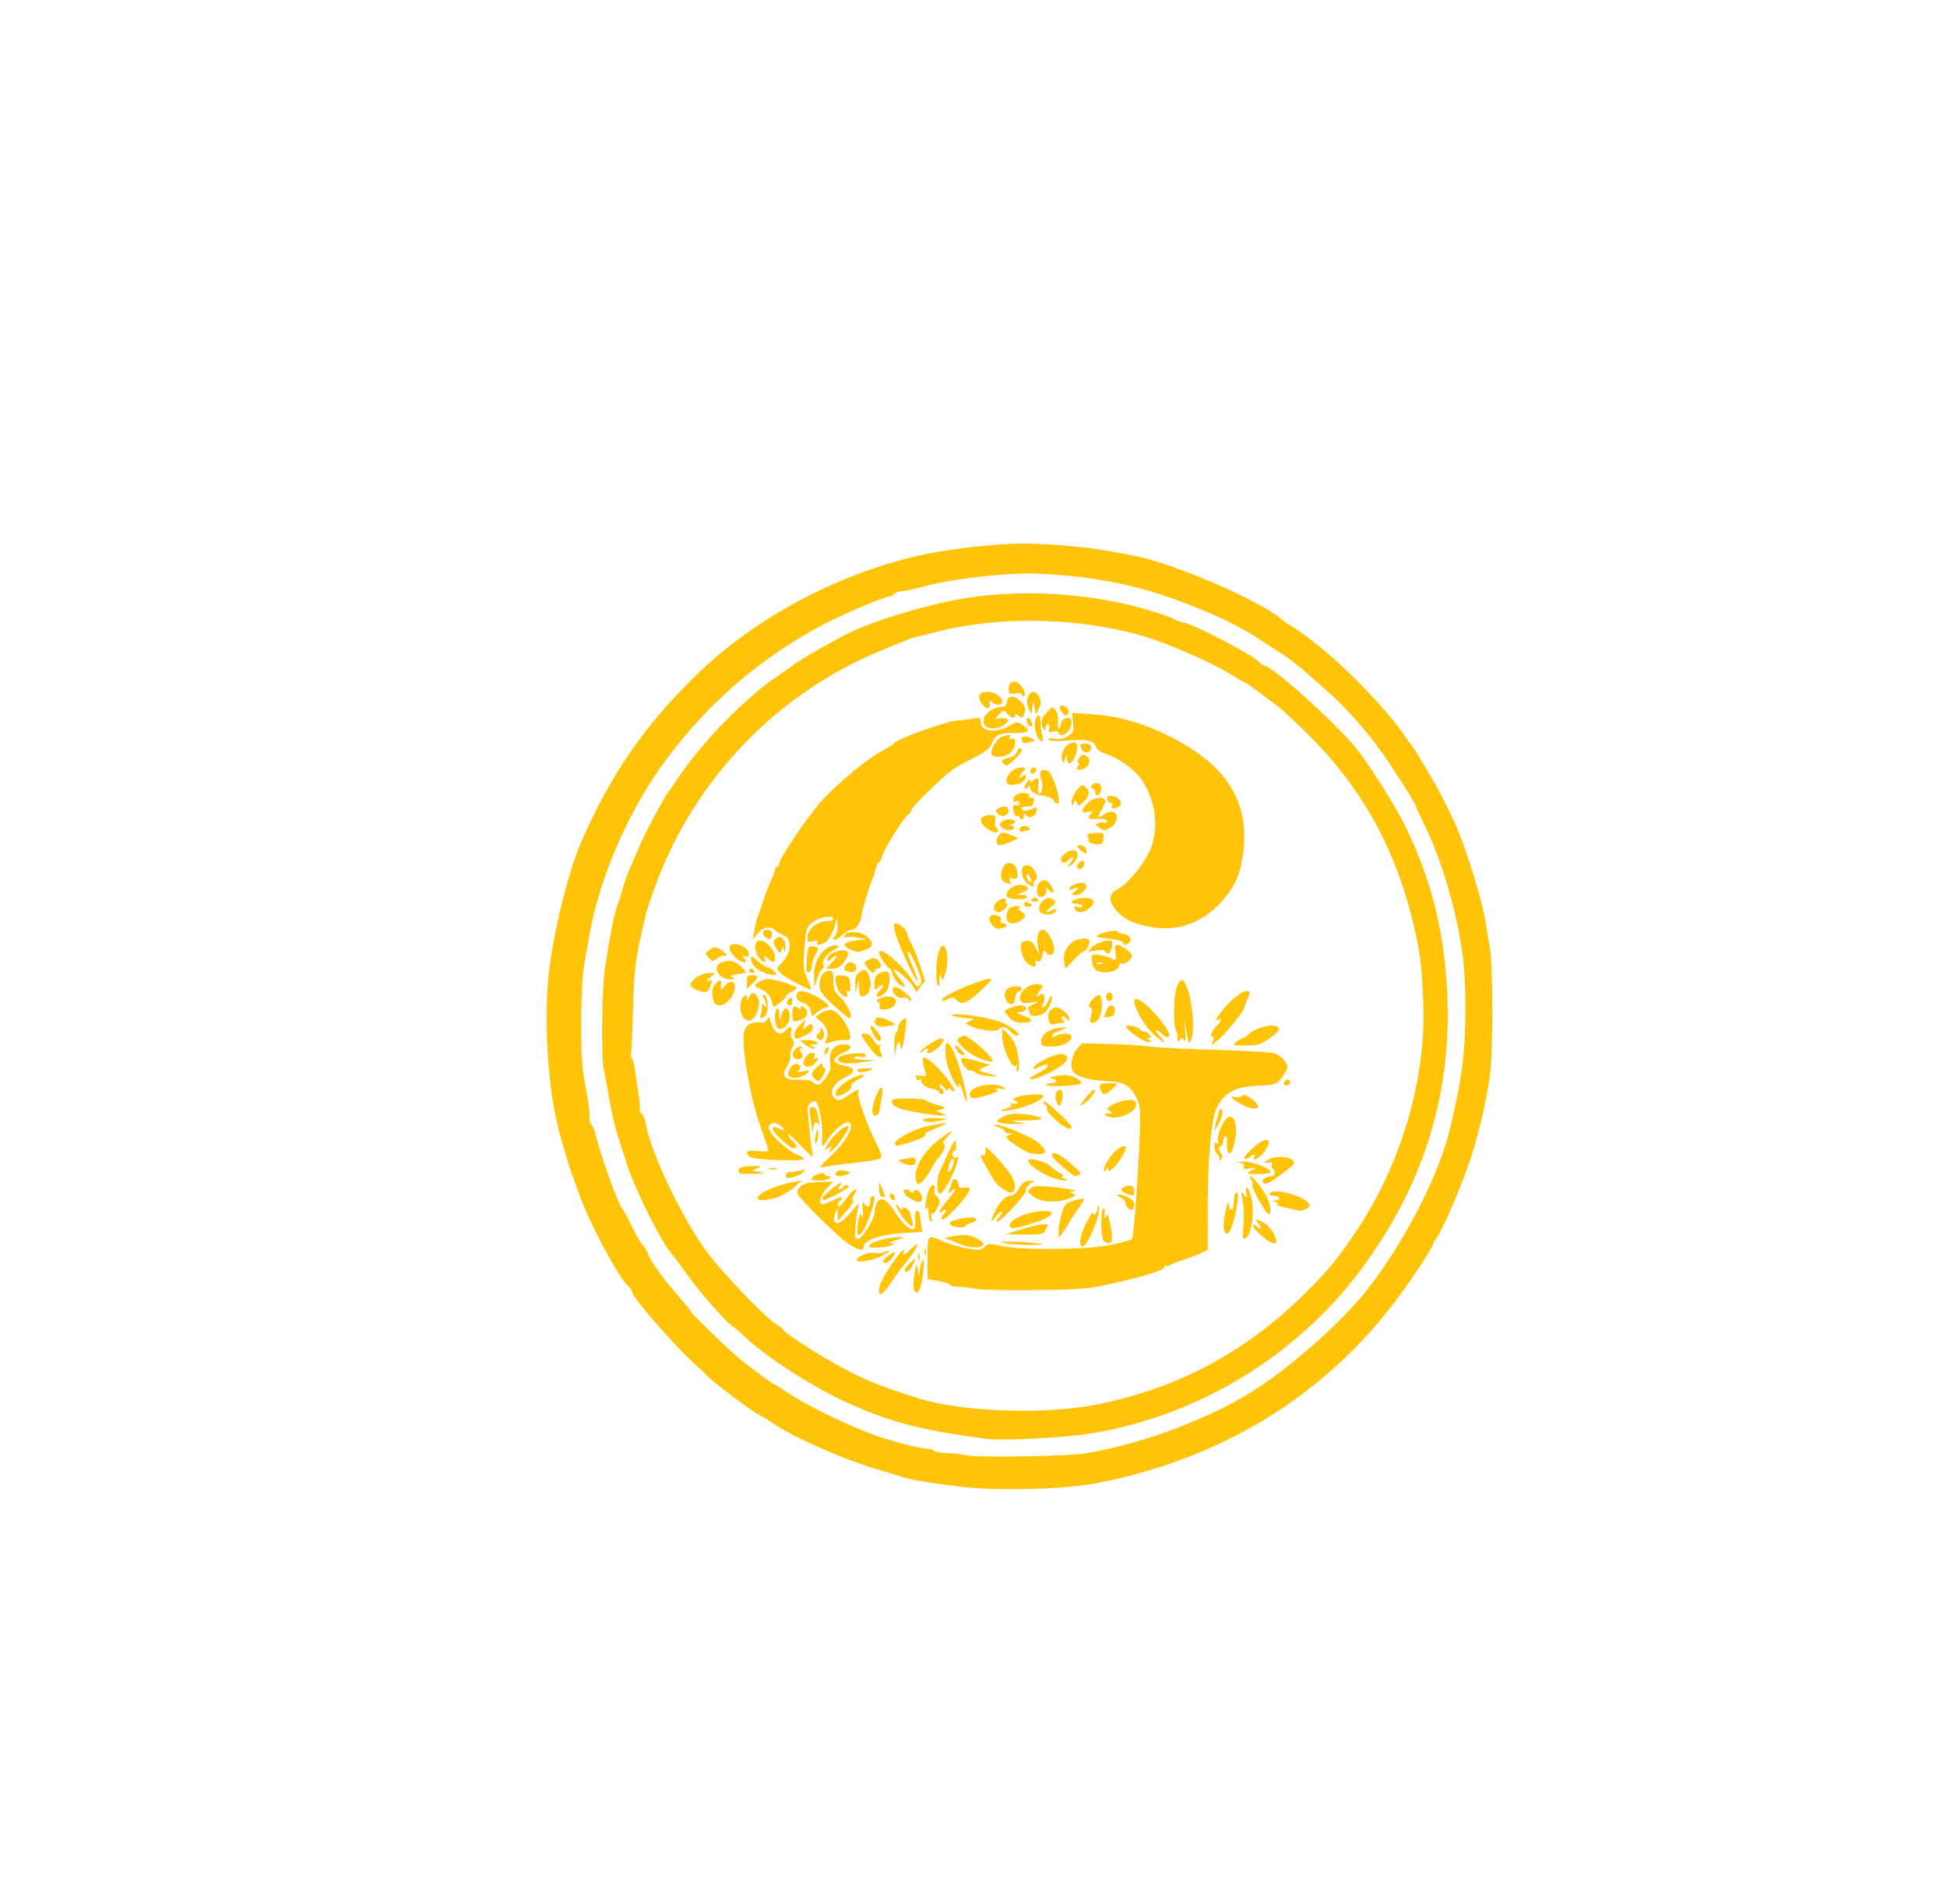 <?xml version="1.0" encoding="UTF-8" standalone="no"?>
<!-- Created with Inkscape (http://www.inkscape.org/) -->

<svg
   version="1.1"
   id="svg9"
   width="1029.333"
   height="1006.667"
   viewBox="0 0 1029.333 1006.667"
   sodipodi:docname="GRODYI.svg"
   inkscape:version="1.1.1 (3bf5ae0d25, 2021-09-20)"
   xmlns:inkscape="http://www.inkscape.org/namespaces/inkscape"
   xmlns:sodipodi="http://sodipodi.sourceforge.net/DTD/sodipodi-0.dtd"
   xmlns="http://www.w3.org/2000/svg"
   xmlns:svg="http://www.w3.org/2000/svg">
  <defs
     id="defs13" />
  <sodipodi:namedview
     id="namedview11"
     pagecolor="#ffffff"
     bordercolor="#666666"
     borderopacity="1.0"
     inkscape:pageshadow="2"
     inkscape:pageopacity="0.0"
     inkscape:pagecheckerboard="true"
     showgrid="false"
     inkscape:zoom="0.50463575"
     inkscape:cx="514.2323"
     inkscape:cy="374.52757"
     inkscape:window-width="1366"
     inkscape:window-height="716"
     inkscape:window-x="-8"
     inkscape:window-y="-8"
     inkscape:window-maximized="1"
     inkscape:current-layer="g15" />
  <g
     inkscape:groupmode="layer"
     inkscape:label="Image"
     id="g15">
    <path
       style="fill:#ffc308;fill-opacity:1;stroke-width:1.144"
       d="m 508.099,786.066 c -18.773,-2.298 -26.174,-3.561 -32.043,-5.466 -2.832,-0.92 -8.24,-2.562 -12.016,-3.65 -17.122,-4.933 -43.994,-16.711 -54.718,-23.984 -2.354,-1.597 -5.683,-3.636 -7.396,-4.531 -5.61,-2.931 -25.386,-17.938 -29.235,-22.184 -0.74,-0.816 -2.085,-2.103 -2.988,-2.859 -10.088,-8.442 -35.528,-37.336 -35.543,-40.368 -0.004,-0.689 -1.087,-2.23 -2.408,-3.424 -4.927,-4.456 -20.523,-33.829 -25.533,-48.087 -1.738,-4.947 -3.58,-10.024 -4.092,-11.282 -0.512,-1.258 -1.807,-5.375 -2.877,-9.149 -1.07,-3.774 -2.399,-8.406 -2.954,-10.293 -6.778,-23.055 -9.31,-63.503 -5.655,-90.35 3.074,-22.581 10.253,-50.579 16.861,-65.761 15.323,-35.204 33.348,-61.278 60.782,-87.919 30.242,-29.368 72.339,-52.203 115.192,-62.484 14.375,-3.449 37.294,-6.353 54.17,-6.864 12.141,-0.368 35.889,1.566 48.843,3.978 3.147,0.586 8.761,1.625 12.475,2.309 20.635,3.801 67.044,23.702 78.503,33.662 1.574,1.368 4.204,3.153 5.844,3.968 1.641,0.814 7.821,5.363 13.733,10.107 16.318,13.096 35.907,33.569 45.712,47.774 2.171,3.145 4.204,5.976 4.519,6.29 0.315,0.315 1.313,1.858 2.219,3.431 0.906,1.573 3.524,5.947 5.817,9.721 4.62,7.604 9.673,17.314 13.987,26.876 5.772,12.796 14.836,42.302 16.167,52.627 0.283,2.192 1.204,7.588 2.047,11.991 1.9,9.922 1.956,56.77 0.082,69.192 -2.19,14.517 -5.741,29.733 -10.01,42.888 -4.402,13.566 -14.387,36.995 -17.865,41.921 -1.179,1.67 -2.143,3.333 -2.143,3.697 0,1.575 -10.207,17.137 -18.839,28.721 -38.469,51.632 -93.803,85.413 -160.257,97.835 -16.677,3.118 -51.751,3.949 -70.379,1.668 z m 65.02,-17.539 c 28.225,-4.312 64.638,-17.677 88.295,-32.407 21.445,-13.353 49.485,-38.397 63.027,-56.292 19.319,-25.529 36.316,-58.921 41.981,-82.472 6.597,-27.43 8.318,-40.855 8.318,-64.889 0,-8.906 -0.571,-20.594 -1.268,-25.974 -3.056,-23.578 -10.839,-50.63 -19.97,-69.414 -2.795,-5.75 -5.083,-10.728 -5.083,-11.06 0,-1.18 -11.879,-19.8 -18.742,-29.378 -5.882,-8.209 -12.725,-16.237 -21.366,-25.066 -3.008,-3.073 -18.635,-16.91 -22.26,-19.709 -1.888,-1.458 -3.948,-3.076 -4.578,-3.595 -1.03,-0.849 -3.249,-2.316 -10.281,-6.796 -1.248,-0.795 -4.338,-2.78 -6.866,-4.41 -8.775,-5.658 -18.248,-10.37 -31.984,-15.91 -27.554,-11.114 -49.117,-15.826 -81.329,-17.775 -16.479,-0.997 -47.201,2.403 -64.266,7.112 -3.677,1.015 -7.973,1.9 -9.547,1.966 -1.574,0.067 -3.541,0.765 -4.373,1.551 -0.832,0.786 -2.123,1.43 -2.869,1.43 -2.466,0 -25.201,9.7 -35.171,15.005 -32.471,17.28 -59.441,40.405 -81.872,70.198 -19.825,26.332 -35.562,61.912 -41.226,93.21 -0.968,5.347 -2.245,12.552 -2.839,16.011 -2.006,11.687 -2.23,47.669 -0.362,58.327 2.805,16.008 3.184,18.702 3.181,22.588 -0.003,2.044 0.402,3.717 0.897,3.717 0.495,0 1.459,2.187 2.142,4.861 3.249,12.72 11.927,36.874 14.279,39.743 0.774,0.944 2.777,4.546 4.452,8.006 3.352,6.924 5.168,10.006 7.22,12.253 0.746,0.817 1.706,2.64 2.134,4.051 0.947,3.123 7.915,12.693 16.152,22.185 3.359,3.871 6.108,7.297 6.108,7.615 0,1.083 23.448,23.546 28.523,27.325 2.785,2.073 6.905,5.176 9.155,6.895 2.251,1.719 4.846,3.489 5.767,3.933 0.921,0.444 4.608,2.755 8.193,5.135 9.892,6.566 28.551,15.736 44.608,21.921 8.043,3.099 25.526,7.63 29.438,7.63 1.293,0 2.627,0.447 2.965,0.993 0.338,0.546 3.329,1.088 6.648,1.204 3.319,0.116 8.094,0.664 10.611,1.217 5.721,1.257 52.406,0.556 62.159,-0.934 z m -51.86,-7.782 c -35.193,-4.799 -49.808,-8.602 -73.197,-19.048 -17.65,-7.883 -43.869,-24.723 -53.961,-34.658 -1.978,-1.947 -5.213,-4.691 -7.188,-6.096 -4.218,-3.002 -18.02,-18.959 -25.12,-29.043 -2.737,-3.887 -5.88,-8.096 -6.986,-9.354 -5.256,-5.98 -18.808,-32.996 -22.949,-45.747 -1.43,-4.403 -3.768,-11.608 -5.197,-16.011 -1.428,-4.403 -3.457,-13.152 -4.507,-19.442 -1.051,-6.29 -2.354,-13.238 -2.896,-15.44 -1.511,-6.141 -1.095,-42.761 0.618,-54.325 2.187,-14.769 5.029,-29.367 6.233,-32.023 0.57,-1.258 1.89,-5.375 2.933,-9.149 1.043,-3.774 3.049,-9.435 4.457,-12.58 1.408,-3.145 3.786,-8.549 5.284,-12.009 2.823,-6.52 13.552,-26.443 14.782,-27.448 0.385,-0.315 2.289,-3.006 4.231,-5.98 12.698,-19.449 36.709,-44.075 54.176,-55.563 3.462,-2.277 6.552,-4.432 6.866,-4.789 0.931,-1.056 11.567,-7.54 17.738,-10.813 3.147,-1.669 6.494,-3.491 7.438,-4.048 11.273,-6.649 38.156,-15.458 60.652,-19.874 32.21,-6.323 71.133,-4.218 103.707,5.61 5.113,1.542 10.777,3.577 12.588,4.521 1.811,0.944 3.876,1.719 4.589,1.723 4.151,0.023 37.345,17.398 40.504,21.202 0.767,0.923 1.929,1.678 2.583,1.678 3.847,0 36.986,29.769 47.767,42.909 7.34,8.946 21.624,31.581 27.051,42.866 13.918,28.941 20.617,56.781 21.782,90.527 1.807,52.347 -13.394,99.66 -46.06,143.355 -34.045,45.54 -85.812,76.88 -142.437,86.233 -13.521,2.233 -47.217,3.944 -55.48,2.818 z m 56.075,-17.682 c 43.461,-8.078 80.631,-27.56 112.158,-58.788 12.633,-12.513 17.454,-18.339 27.411,-33.133 23.777,-35.325 37.122,-80.643 35.541,-120.691 -0.798,-20.204 -1.543,-26.188 -5.197,-41.744 -9.369,-39.878 -27.388,-72.373 -55.649,-100.355 -6.828,-6.76 -14.023,-13.451 -15.99,-14.868 -1.966,-1.417 -6.45,-4.763 -9.964,-7.437 -3.514,-2.673 -6.631,-4.861 -6.926,-4.861 -0.295,0 -4.572,-2.475 -9.505,-5.5 -8.713,-5.344 -31.683,-15.383 -43.27,-18.91 -34.455,-10.489 -78.215,-11.415 -111.98,-2.369 -3.869,1.037 -7.808,2.011 -8.752,2.165 -1.842,0.3 -4.905,1.348 -8.583,2.937 -1.259,0.544 -5.636,2.345 -9.727,4.002 -55.929,22.652 -100.034,68.53 -120.679,125.528 -2.205,6.088 -4.268,12.232 -4.583,13.653 -0.315,1.421 -1.362,5.929 -2.326,10.017 -3.427,14.535 -4.065,20.28 -4.698,42.31 -0.352,12.262 -0.853,22.508 -1.114,22.768 -0.26,0.26 -0.009,1.035 0.558,1.722 0.567,0.687 1.314,3.565 1.659,6.395 0.345,2.831 1.179,8.388 1.853,12.349 0.674,3.961 0.959,7.634 0.633,8.162 -0.326,0.528 0.109,1.542 0.968,2.254 0.859,0.712 1.873,3.245 2.254,5.628 2.26,14.126 18.692,48.816 31.56,66.626 8.06,11.156 31.766,35.959 37.739,39.485 1.944,1.148 3.534,2.458 3.534,2.911 0,1.014 16.021,11.476 26.893,17.561 15.013,8.404 24.89,12.468 45.775,18.836 21.793,6.645 64.209,8.214 90.406,3.345 z M 464.668,682.238 c 0.063,-2.902 2.232,-7.13 7.956,-15.506 4.013,-5.872 6.27,-7.654 4.942,-3.901 -0.42,1.186 0.993,0.396 3.469,-1.94 2.298,-2.168 4.177,-3.396 4.177,-2.731 0,1.09 -4.407,7.353 -8.315,11.818 -0.826,0.944 -3.284,4.399 -5.462,7.678 -4.514,6.795 -6.849,8.376 -6.767,4.581 z m 19.045,0.73 c -1.019,-1.018 -1.01,-5.938 0.02,-10.844 l 0.81,-3.86 0.771,3.431 0.771,3.431 0.153,-3.431 c 0.084,-1.887 0.695,-4.203 1.357,-5.147 0.864,-1.231 0.994,0.546 0.46,6.29 -0.701,7.543 -2.569,11.901 -4.342,10.13 z m 31.825,-1.56 c -2.518,-0.552 -6.509,-1.034 -8.869,-1.07 -2.36,-0.036 -4.291,-0.487 -4.291,-1.001 0,-0.514 -2.704,-1.415 -6.008,-2.001 l -6.008,-1.066 v -11.151 c 0,-12.586 -0.05,-12.533 8.334,-8.716 2.941,1.339 8.554,2.984 12.474,3.655 6.275,1.074 7.393,0.979 9.357,-0.797 2.023,-1.829 2.854,-1.877 8.92,-0.509 10.639,2.398 46.754,1.999 58.341,-0.645 5.12,-1.168 9.864,-2.467 10.542,-2.885 1.512,-0.934 5.276,-62.675 4.224,-69.301 -0.959,-6.042 -4.943,-11.729 -9.199,-13.13 -1.888,-0.621 -6.523,-1.237 -10.299,-1.369 -6.992,-0.243 -14.2,-2.439 -15.718,-4.787 -1.781,-2.756 -0.838,-8.651 1.889,-11.816 l 2.765,-3.209 13.543,0.313 c 7.449,0.172 17.532,0.801 22.407,1.397 4.875,0.596 20.839,1.402 35.476,1.79 14.636,0.388 28.243,1.201 30.237,1.806 1.994,0.605 4.504,2.44 5.578,4.078 1.848,2.819 1.841,3.167 -0.128,6.518 -3.381,5.753 -4.205,6.129 -14.389,6.559 -11.736,0.496 -17.289,3.468 -21.314,11.407 -3.131,6.175 -4.988,27.421 -4.91,56.171 l 0.052,19.131 -3.139,1.586 c -1.727,0.872 -5.972,2.496 -9.433,3.608 -3.462,1.112 -6.856,2.464 -7.544,3.004 -0.687,0.54 -1.589,0.644 -2.003,0.23 -0.414,-0.414 -0.753,-0.215 -0.753,0.443 0,1.985 -8.714,4.738 -30.326,9.578 -9.757,2.185 -15.408,2.609 -38.337,2.874 -14.791,0.171 -28.953,-0.141 -31.47,-0.693 z m -37.192,-10.086 c 0,-0.519 1.271,-2.137 2.824,-3.595 l 2.824,-2.651 -1.358,3.595 c -1.207,3.196 -4.289,5.101 -4.289,2.651 z m -25.072,-4.71 c -2.012,-1.243 5.465,-4.926 8.47,-4.172 1.491,0.374 4.034,0.177 5.651,-0.437 4.127,-1.568 3.663,-0.465 -0.779,1.849 -4.425,2.306 -11.656,3.801 -13.342,2.76 z m 13.628,0.067 c 0,-0.977 4.977,-4.706 6.28,-4.706 0.351,0 -0.205,1.287 -1.236,2.859 -1.804,2.752 -5.044,3.938 -5.044,1.847 z m 18.533,-1.847 c -0.023,-1.887 0.214,-2.797 0.528,-2.023 0.313,0.774 0.333,2.318 0.042,3.431 -0.29,1.113 -0.547,0.479 -0.57,-1.408 z m 3.391,-2.859 c 0,-1.573 0.26,-2.216 0.577,-1.43 0.317,0.786 0.317,2.073 0,2.859 -0.317,0.786 -0.577,0.143 -0.577,-1.43 z m -40.312,-4.378 c -4.849,-3.073 -24.564,-22.405 -26.657,-26.139 -0.673,-1.2 -0.27,-2.474 1.267,-4.011 1.733,-1.732 3.995,-2.296 9.804,-2.447 l 7.551,-0.195 -3.382,3.485 c -3.281,3.382 -4.603,8.523 -2.192,8.523 0.654,0 3.229,-1.04 5.722,-2.311 2.493,-1.271 4.532,-1.816 4.532,-1.211 0,0.605 -0.515,1.417 -1.144,1.806 -0.629,0.389 -1.144,1.191 -1.144,1.783 0,2.183 1.799,0.87 4.853,-3.542 3.385,-4.891 7.023,-6.534 3.891,-1.758 -1.14,1.739 -1.367,2.924 -0.609,3.177 0.665,0.222 -0.872,2.705 -3.416,5.518 l -4.626,5.115 -0.137,-3.431 -0.137,-3.431 -1.183,3.245 c -0.784,2.152 -0.799,3.628 -0.044,4.383 1.538,1.537 4.455,-0.447 9.312,-6.334 3.082,-3.735 3.706,-4.126 2.98,-1.866 -0.505,1.573 -1.147,6.122 -1.426,10.111 -0.46,6.567 -0.309,7.213 1.597,6.848 2.218,-0.425 8.327,-10.45 8.372,-13.739 0.015,-1.06 0.513,-3.206 1.108,-4.77 1.628,-4.279 5.223,-2.648 9.749,4.423 4.034,6.302 8.263,10.065 10.062,8.954 0.586,-0.362 0.875,-2.656 0.642,-5.099 -0.292,-3.06 0.03,-4.441 1.037,-4.441 0.803,0 1.461,0.965 1.461,2.144 0,1.179 0.306,3.674 0.68,5.544 l 0.68,3.4 -10.828,0.646 c -11.451,0.683 -20.287,3.801 -20.287,7.16 0,2.522 -2.396,2.066 -8.088,-1.542 z m 11.456,0.454 c 1.483,-1.785 10.924,-4.149 15.857,-3.969 2.457,0.089 2.034,0.418 -2.059,1.603 -2.832,0.82 -4.12,1.578 -2.861,1.684 l 2.289,0.193 -2.289,0.983 c -1.259,0.541 -4.54,1.019 -7.292,1.063 -4.216,0.068 -4.79,-0.177 -3.645,-1.556 z m 50.99,0.855 c -1.259,-0.284 -3.912,-1.254 -5.895,-2.155 -1.983,-0.901 -4.301,-1.699 -5.15,-1.773 -2.582,-0.226 5.048,-1.872 9.328,-2.012 4.98,-0.163 12.669,4.103 10.205,5.661 -1.688,1.068 -4.576,1.163 -8.489,0.279 z m 60.894,0.071 c -1.641,-1.64 -0.734,-6.091 2.573,-12.617 1.863,-3.677 3.408,-6.012 3.433,-5.189 0.076,2.509 2.328,0.26 2.425,-2.422 0.051,-1.417 0.355,-1.842 0.7,-0.978 1.5,3.757 -6.951,23.385 -9.131,21.206 z m -40.296,-1.576 c -4.055,-0.726 -3.728,-0.826 2.861,-0.881 4.091,-0.034 10.013,0.339 13.16,0.829 5.478,0.853 5.356,0.89 -2.861,0.881 -4.721,-0.006 -10.643,-0.378 -13.16,-0.829 z m 52.185,-1.048 c -1.799,-1.138 -2.088,-15.736 -0.347,-17.476 0.557,-0.557 0.821,0.651 0.602,2.763 -0.302,2.925 -0.168,3.248 0.61,1.466 0.807,-1.851 1.264,-1.019 2.393,4.359 1.836,8.748 0.835,11.479 -3.258,8.889 z m 84.37,-2.078 c -4.262,-3.5 -5.48,-4.947 -5.506,-6.537 -0.009,-0.598 0.6,-0.469 1.356,0.286 2.337,2.336 3.682,1.509 1.488,-0.915 -2.337,-2.581 -1.866,-2.838 1.949,-1.065 2.991,1.39 5.921,5.007 7.118,8.785 1.143,3.611 -1.625,3.371 -6.404,-0.553 z m -10.717,-6.178 c 0.406,-4.003 0.239,-9.85 -0.372,-12.993 -1.02,-5.247 -0.967,-5.528 0.643,-3.431 1.69,2.201 1.734,2.169 1.208,-0.862 -0.814,-4.695 0.868,-3.796 2.389,1.276 2.359,7.868 0.503,21.585 -3.082,22.779 -1.213,0.404 -1.374,-0.979 -0.786,-6.77 z m -97.775,2.936 c -0.014,-1.93 0.729,-6.047 1.652,-9.149 1.524,-5.126 2.111,-5.775 6.435,-7.119 2.617,-0.814 5.014,-1.223 5.327,-0.91 0.313,0.313 -0.925,2.522 -2.751,4.91 -1.826,2.388 -3.971,5.628 -4.767,7.201 -0.796,1.573 -2.442,4.146 -3.659,5.718 l -2.212,2.859 -0.025,-3.509 z m -106.453,-0.351 c 0,-1.179 0.343,-3.857 0.762,-5.951 0.66,-3.296 0.892,-3.507 1.731,-1.573 0.638,1.47 0.808,0.3 0.498,-3.422 -0.33,-3.967 -0.147,-5.077 0.615,-3.717 1.589,2.838 3.261,2.367 3.261,-0.92 0,-1.573 0.515,-2.859 1.144,-2.859 1.733,0 1.394,2.702 -1.324,10.55 -3.057,8.828 -6.687,13.112 -6.687,7.892 z m 85.256,-0.248 c 8.168,-2.598 15.449,-3.929 15.449,-2.825 0,0.436 -0.533,1.789 -1.185,3.005 -1.039,1.941 -2.407,2.199 -11.158,2.108 l -9.973,-0.104 6.866,-2.184 z m 108.627,-0.413 c -0.376,-1.499 -0.014,-5.727 0.805,-9.395 1.159,-5.19 1.579,-5.968 1.895,-3.505 0.556,4.335 2.539,2.757 2.539,-2.021 0,-2.127 0.572,-4.221 1.271,-4.653 1.573,-0.972 0.89,6.57 -1.377,15.212 -1.737,6.619 -4.068,8.6 -5.132,4.362 z m -144.422,-2.465 c -1.116,-1.194 -0.547,-1.72 2.898,-2.676 5.415,-1.503 10.581,-1.542 10.581,-0.081 0,0.617 -1.287,1.445 -2.861,1.839 -1.574,0.395 -2.862,1.048 -2.864,1.451 -0.005,1.389 -6.368,0.95 -7.755,-0.534 z m 31.312,0.849 c -1.772,-2.866 9.272,-8.025 17.357,-8.108 8.826,-0.091 4.811,3.589 -7.901,7.241 -7.415,2.13 -8.608,2.24 -9.457,0.868 z m -56.734,-4.899 c -3.388,-4.675 -4.957,-9.363 -1.687,-5.042 0.924,1.221 1.68,1.623 1.68,0.894 0,-1.934 3.254,-0.377 3.871,1.853 0.289,1.043 0.858,3.054 1.265,4.469 1.181,4.107 -1.356,3.032 -5.129,-2.173 z m 14.488,1.696 c -0.42,-0.419 -0.771,-2.349 -0.78,-4.289 -0.014,-2.761 -0.271,-3.154 -1.187,-1.811 -1.322,1.939 -0.323,-5.54 1.336,-10.007 1.177,-3.168 3.799,-3.457 2.981,-0.328 -0.323,1.235 0.132,2.842 1.011,3.571 0.879,0.729 1.598,1.976 1.598,2.771 0,2.465 -3.036,7.436 -4.001,6.55 -0.503,-0.462 -0.629,0.318 -0.281,1.733 0.671,2.725 0.553,3.041 -0.678,1.811 z m 32.969,-1.525 c 1.542,-5.32 6.476,-11.437 9.225,-11.437 1.75,0 3.361,-1.301 4.955,-4.003 1.831,-3.101 3.081,-3.985 5.549,-3.925 3.119,0.076 3.132,0.103 0.611,1.318 -1.473,0.71 -2.575,2.281 -2.575,3.673 0,2.352 -13.201,16.661 -15.371,16.661 -0.553,0 -0.07,-1.032 1.073,-2.294 1.143,-1.262 1.796,-2.576 1.452,-2.919 -0.344,-0.344 -1.778,0.817 -3.187,2.58 -2.545,3.185 -2.556,3.187 -1.733,0.346 z m -26.866,0.068 c 0,-0.592 0.515,-1.394 1.144,-1.783 0.629,-0.389 1.144,-1.254 1.144,-1.923 0,-0.767 -0.634,-0.69 -1.717,0.208 -3.435,2.849 -1.599,-0.955 2.958,-6.129 4.204,-4.773 4.972,-7.462 1.108,-3.878 -1.268,1.176 -1.387,1.023 -0.671,-0.858 0.479,-1.258 1.135,-3.209 1.459,-4.336 0.755,-2.63 3.054,-1.901 3.501,1.11 0.265,1.783 0.987,2.191 3.147,1.779 1.542,-0.295 2.804,-0.075 2.804,0.487 0,1.63 -3.396,6.286 -8.418,11.539 -4.582,4.793 -6.459,5.893 -6.459,3.784 z m 172.064,-2.449 c -3.232,-4 -8.388,-13.896 -7.764,-14.904 0.379,-0.612 0.066,-1.863 -0.695,-2.779 -0.761,-0.916 -0.934,-1.665 -0.385,-1.665 1.314,5e-5 6.434,6.46 8.904,11.234 2.232,4.313 2.182,10.89 -0.061,8.114 z m -73.464,-2.467 c -0.73,-0.73 -1.328,-1.978 -1.328,-2.773 0,-0.796 -1.074,-2.021 -2.387,-2.723 -3.826,-2.046 -1.686,-2.533 2.835,-0.645 2.783,1.162 4.129,2.467 4.129,4.002 0,2.869 -1.519,3.869 -3.25,2.139 z m 83.357,-0.297 c -3.462,-0.802 -5.522,-1.553 -4.578,-1.668 1.222,-0.149 1.057,-0.492 -0.572,-1.192 -1.957,-0.84 -1.999,-0.995 -0.286,-1.063 3.191,-0.128 2.316,-2.368 -0.926,-2.368 -1.879,0 -2.643,-0.461 -2.132,-1.288 2.154,-3.484 21.082,2.257 21.082,6.394 0,1.259 -3.867,3.121 -5.722,2.755 -0.315,-0.062 -3.405,-0.769 -6.866,-1.572 z m -198.128,-4.586 c -3.458,-1.878 -5.198,-5.135 -2.742,-5.135 0.887,0 1.965,0.57 2.396,1.266 0.551,0.891 1.053,0.829 1.697,-0.212 1.241,-2.007 4.522,0.65 4.522,3.661 0,2.538 -1.743,2.663 -5.872,0.421 z m 65.666,-0.694 c -4.287,-2.726 -4.601,-3.889 -1.5,-5.548 1.553,-0.831 5.76,-0.762 14.019,0.229 6.563,0.788 10.276,1.61 8.366,1.854 -2.977,0.38 -3.129,0.555 -1.144,1.32 2.094,0.807 1.996,1.004 -1.144,2.304 -6.158,2.551 -14.446,2.479 -18.596,-0.159 z m -146.749,0.419 c 0.057,-2.804 9.75,-7.154 19.951,-8.953 l 3.375,-0.595 -3.32,3.075 c -1.826,1.691 -5.405,4.021 -7.953,5.178 -4.641,2.107 -12.087,2.907 -12.054,1.295 z m 34.314,-0.19 c 0,-1.135 8.38,-8.102 9.746,-8.102 0.459,0 0.193,0.772 -0.591,1.716 -0.898,1.082 -0.975,1.716 -0.208,1.716 0.669,0 1.535,-0.515 1.924,-1.144 0.874,-1.414 2.861,-1.507 2.861,-0.134 0,0.854 -11.581,6.996 -13.192,6.996 -0.297,0 -0.541,-0.471 -0.541,-1.048 z m 36.239,0.285 c -1.094,-1.093 -0.941,-2.669 0.259,-2.669 0.562,0 1.318,0.772 1.681,1.716 0.669,1.743 -0.55,2.342 -1.94,0.953 z m -5.054,-1.205 c -0.787,-0.281 -1.388,-2.14 -1.337,-4.132 l 0.093,-3.622 1.681,3.85 c 1.816,4.161 1.757,4.687 -0.437,3.904 z m 129.315,-1.499 c -3.261,-1.31 -3.298,-2.94 -0.087,-3.779 3.158,-0.825 4.379,-0.062 4.379,2.738 0,2.445 -0.496,2.565 -4.291,1.041 z m -99.847,-4.555 c 0,-2.525 0.452,-5.484 1.005,-6.576 0.553,-1.092 2.469,-5.242 4.258,-9.223 3.796,-8.444 4.654,-9.325 4.654,-4.772 0,1.832 -0.429,3.065 -0.954,2.741 -0.524,-0.324 -0.954,0.183 -0.954,1.126 0,2.284 1.922,3.383 2.75,1.572 0.361,-0.79 0.386,0.134 0.056,2.055 -0.33,1.92 -1.854,5.967 -3.387,8.993 -5.056,9.981 -7.43,11.286 -7.43,4.084 z m 8.531,-11.135 c 0.428,-1.415 0.288,-2.573 -0.31,-2.573 -0.998,0 -2.446,3.634 -2.484,6.233 -0.025,1.762 1.928,-0.797 2.794,-3.66 z m 26.577,13.487 c -3.576,-2.282 -4.759,-3.802 -9.191,-11.812 -3.458,-6.248 -3.559,-6.641 -1.598,-6.25 0.89,0.178 1.333,-0.795 1.173,-2.573 -0.222,-2.471 0.607,-1.929 6.116,4.003 7.24,7.795 9.888,12.235 9.374,15.713 -0.47,3.181 -1.963,3.415 -5.873,0.919 z m -46.097,-3.946 c -2.246,-5.849 2.914,-15.501 11.977,-22.407 6.844,-5.215 8.384,-5.717 4.355,-1.42 -2.065,2.202 -2.735,3.624 -1.847,3.919 1.466,0.488 -0.119,4.188 -3.248,7.583 -0.807,0.876 -2.426,3.469 -3.597,5.763 -1.171,2.293 -3.203,5.14 -4.516,6.327 -2.192,1.981 -2.447,2.001 -3.124,0.236 z m 183.141,0.341 c -0.913,-1.477 1.46,-3.263 4.369,-3.289 2.118,-0.018 2.762,-2.845 0.908,-3.99 -0.602,-0.372 -0.819,-1.394 -0.482,-2.271 0.449,-1.168 -0.101,-1.442 -2.053,-1.022 -2.59,0.557 -2.602,0.522 -0.444,-1.227 2.892,-2.344 11.332,-2.367 13.268,-0.036 1.592,1.917 1.66,1.825 -5.19,7.016 -6.732,5.102 -9.428,6.354 -10.377,4.819 z m -238.526,-1.979 c 0,-1.607 6.17,-3.986 6.645,-2.563 0.227,0.68 1.27,1.243 2.319,1.253 1.65,0.015 1.675,0.167 0.191,1.126 -2.111,1.363 -9.155,1.504 -9.155,0.184 z m 125.837,-1.179 c -5.185,-2.028 -11.399,-6.586 -11.399,-8.361 0,-2.304 10.569,0.744 12.588,3.631 0.315,0.45 2.117,1.644 4.005,2.654 1.89,1.011 2.662,1.893 1.717,1.962 -1.175,0.086 -0.994,0.436 0.572,1.109 l 2.289,0.983 -2.289,0.027 c -1.259,0.015 -4.626,-0.887 -7.483,-2.005 z M 415.405,621.464 c 0,-1.106 0.998,-1.812 2.575,-1.822 1.416,-0.009 3.862,-0.359 5.436,-0.779 2.59,-0.691 2.692,-0.594 1.08,1.02 -0.98,0.981 -3.426,2.144 -5.436,2.585 -2.906,0.638 -3.654,0.432 -3.654,-1.004 z m 26.321,-0.595 c 0,-1.863 2.305,-2.6 5.501,-1.76 2.848,0.749 2.909,0.881 0.793,1.743 -3.178,1.294 -6.294,1.303 -6.294,0.017 z m 120.314,-3.701 c -3.232,-2.627 -5.876,-5.458 -5.876,-6.29 0,-2.862 3.762,-1.034 11.311,5.496 3.824,3.308 4.422,4.294 2.944,4.861 -1.019,0.391 -2,0.711 -2.178,0.711 -0.179,0 -2.969,-2.15 -6.201,-4.777 z m -171.598,1.632 c 0.3,-1.578 1.709,-2.054 6.664,-2.252 5.504,-0.219 5.929,-0.089 3.422,1.051 l -2.861,1.301 4.005,0.8 c 3.221,0.644 2.477,0.83 -3.803,0.951 -6.863,0.132 -7.762,-0.092 -7.428,-1.851 z m 271.005,0.176 2.861,-1.744 -3.668,0.602 c -2.816,0.462 -3.527,0.234 -3.06,-0.983 0.387,-1.007 -0.362,-1.771 -2.053,-2.093 -1.795,-0.342 -1.296,-0.558 1.534,-0.663 4.588,-0.17 14.686,3.627 14.686,5.522 0,0.684 -2.78,1.167 -6.58,1.144 -6.391,-0.039 -6.498,-0.091 -3.719,-1.785 z m -77.8,-0.233 c -0.05,-4.222 7.261,-12.81 10.905,-12.81 1.071,0 0.906,1.139 -0.622,4.289 -2.443,5.036 -8.002,10.717 -8.029,8.205 -0.015,-1.352 -0.206,-1.337 -1.127,0.087 -0.796,1.231 -1.114,1.296 -1.127,0.229 z m -177.11,-1.018 c 1.101,-0.288 2.904,-0.288 4.005,0 1.101,0.288 0.2,0.523 -2.003,0.523 -2.203,0 -3.104,-0.235 -2.003,-0.523 z m 27.179,-0.797 c 0,-0.39 2.144,-2.637 4.765,-4.994 9.137,-8.218 14.507,-18.582 9.627,-18.582 -2.249,0 -8.244,5.215 -10.625,9.243 -2.693,4.556 -3.281,4.203 -2.812,-1.691 0.454,-5.707 -1.688,-17.456 -3.372,-18.496 -0.615,-0.38 -1.927,-0.019 -2.916,0.802 -1.469,1.218 -1.648,2.863 -0.976,8.962 0.453,4.108 1.02,9.487 1.261,11.952 0.241,2.465 0.742,5.553 1.114,6.862 0.394,1.386 -2.223,-0.725 -6.263,-5.053 -3.816,-4.089 -6.946,-6.87 -6.954,-6.182 -0.009,0.689 1.014,2.184 2.273,3.322 2.701,2.443 2.943,4.003 0.62,4.003 -2.085,0 -10.92,-8.283 -10.92,-10.238 0,-0.794 0.644,-1.18 1.43,-0.859 5.43,2.218 6.036,2.164 3.247,-0.292 -3.192,-2.811 -6.191,-2.656 -6.77,0.349 -0.497,2.577 8.794,11.754 14.174,14 2.081,0.869 4.058,2.025 4.395,2.568 1.014,1.639 -26.433,0.754 -28.449,-0.918 -3.31,-2.746 -1.955,-3.809 3.962,-3.109 3.147,0.372 5.722,0.248 5.722,-0.276 0,-0.524 -1.778,-5.862 -3.951,-11.861 -5.535,-15.28 -10.33,-42.285 -8.983,-50.584 0.642,-3.953 3.759,-5.75 9.068,-5.228 1.426,0.14 2.779,-0.613 3.277,-1.825 0.674,-1.639 1.123,-1.121 2.181,2.511 1.463,5.024 4.912,6.623 7.517,3.486 2.094,-2.521 3.767,-2.19 2.889,0.572 -0.409,1.288 -0.109,3.107 0.668,4.042 1.119,1.348 1.118,2.248 -0.007,4.348 -0.78,1.456 -1.262,3.626 -1.072,4.822 0.19,1.196 -0.63,3.641 -1.823,5.434 -3.287,4.941 -1.318,7.078 6.32,6.861 3.946,-0.112 6.625,0.403 7.704,1.481 2.225,2.224 3.752,1.536 6.899,-3.107 1.987,-2.931 2.476,-4.833 1.956,-7.601 -1.015,-5.409 1.974,-9.471 6.969,-9.471 5.295,0 4.936,2.404 -0.713,4.774 -5.191,2.179 -5.262,5.083 -0.151,6.196 5.208,1.133 5.882,1.495 5.882,3.151 0,0.887 -1.494,2.231 -3.32,2.987 -7.177,2.971 -10.08,9.075 -5.643,11.868 1.477,0.929 2.915,0.504 6.356,-1.879 4.561,-3.159 6.701,-3.929 5.494,-1.977 -0.972,1.571 4.548,17.539 9.165,26.516 2.967,5.768 3.573,7.863 2.51,8.676 -0.771,0.589 -7.066,1.662 -13.989,2.383 -6.923,0.721 -13.747,1.638 -15.163,2.037 -1.416,0.399 -2.575,0.407 -2.575,0.018 z m 43.606,-1.943 c -3.356,-1.341 -3.023,-1.683 2.455,-2.528 3.71,-0.572 4.291,-0.362 4.291,1.554 0,2.433 -2.276,2.762 -6.746,0.975 z m 167.351,-1.775 c 0.4,-0.715 -0.039,-1.936 -0.977,-2.713 -2.048,-1.699 -2.386,-7.408 -0.365,-6.16 0.899,0.556 1.1,0.204 0.61,-1.07 -0.937,-2.441 2.995,-11.659 5.36,-12.566 4.022,-1.542 5.367,5.901 2.831,15.663 -1.434,5.52 -3.882,3.934 -3.465,-2.245 0.175,-2.591 -0.159,-3.823 -0.911,-3.359 -0.653,0.403 -1.187,1.689 -1.187,2.857 0,1.169 -0.644,2.358 -1.43,2.642 -1.13,0.409 -1.11,1.058 0.094,3.089 1.204,2.03 1.228,2.844 0.118,3.866 -1.047,0.964 -1.221,0.963 -0.679,-0.006 z m 16.993,-5.589 c 7.819,-7.456 12.34,-6.199 6.432,1.788 -2.244,3.034 -6.667,5.042 -4.934,2.241 0.389,-0.629 0.192,-1.144 -0.437,-1.144 -0.629,0 -1.463,0.515 -1.852,1.144 -0.389,0.629 -1.578,1.132 -2.642,1.117 -1.32,-0.018 -0.228,-1.654 3.434,-5.147 z M 544.749,609.667 c -3.019,-0.564 -12.618,-6.969 -12.618,-8.419 0,-0.476 0.901,-1.101 2.003,-1.389 1.507,-0.394 1.365,-0.556 -0.572,-0.656 -1.416,-0.073 -2.575,-0.638 -2.575,-1.255 0,-0.617 -1.311,-1.451 -2.914,-1.853 -1.603,-0.402 -2.665,-0.98 -2.361,-1.284 1.333,-1.332 19.047,5.765 23.077,9.246 6.026,5.206 4.576,7.218 -4.039,5.608 z m -105.719,-2.083 c 0.766,-2.038 0.659,-2.08 -1.283,-0.508 -2.005,1.624 -2.04,1.563 -0.649,-1.144 2.952,-5.745 11.494,-12.953 11.494,-9.699 0,1.274 -5.555,9.243 -7.911,11.35 -2.463,2.202 -2.478,2.202 -1.651,0 z m 34.186,-2.763 c -1.114,-1.801 9.754,-7.862 16.574,-9.242 11.709,-2.37 12.37,-2.402 8.011,-0.388 -2.203,1.018 -5.195,2.306 -6.649,2.863 -1.454,0.557 -2.34,1.503 -1.97,2.103 0.371,0.599 -2.742,2.144 -6.918,3.433 -8.86,2.735 -8.176,2.642 -9.048,1.232 z m -42.18,-3.692 c 0.964,-5.056 1.535,-5.493 1.535,-1.173 0,1.955 -0.507,3.867 -1.127,4.25 -0.704,0.435 -0.857,-0.72 -0.408,-3.078 z m -1.727,-3.328 c -0.094,-1.013 -0.499,-4.23 -0.899,-7.148 -0.599,-4.366 -0.41,-5.306 1.067,-5.306 0.987,0 2.039,0.901 2.338,2.001 0.979,3.609 1.823,8.896 1.187,7.434 -1.055,-2.425 -2.544,-1.586 -3.045,1.716 -0.262,1.73 -0.554,2.316 -0.648,1.303 z m 212.75,-0.446 c 0.019,-0.629 0.731,-3.717 1.582,-6.862 1.192,-4.404 1.744,-5.234 2.401,-3.611 0.54,1.333 -0.042,3.854 -1.582,6.862 -1.34,2.615 -2.42,4.24 -2.401,3.611 z m -84.022,-5.248 c -2.924,-2.572 -4.99,-5.203 -4.592,-5.846 0.398,-0.644 0.029,-1.599 -0.82,-2.124 -0.849,-0.524 -1.187,-1.31 -0.751,-1.746 0.832,-0.831 14.59,11.87 14.59,13.469 0,2.154 -3.468,0.609 -8.427,-3.753 z m -29.726,1.4 c -1.812,-0.713 -1.556,-1.124 1.842,-2.952 3.095,-1.666 5.439,-1.989 10.864,-1.497 3.804,0.345 7.868,1.179 9.03,1.854 1.639,0.952 -0.068,1.274 -7.614,1.434 -8.288,0.176 -8.965,0.325 -4.578,1.007 l 5.15,0.8 -6.294,0.091 c -3.462,0.05 -7.241,-0.281 -8.399,-0.737 z m -40.237,-1.298 c -0.446,-0.721 1.959,-1.094 6.513,-1.008 5.726,0.107 6.509,0.316 3.787,1.008 -5.09,1.294 -9.499,1.294 -10.299,0 z m 96.7,-2.287 c -1.363,-0.881 -1.128,-1.119 1.144,-1.161 2.592,-0.047 2.662,-0.168 0.749,-1.279 -1.951,-1.133 -1.853,-1.384 1.283,-3.29 1.867,-1.135 5.392,-2.24 7.834,-2.455 3.845,-0.34 4.486,-0.056 4.796,2.121 0.636,4.468 -11.23,9.02 -15.807,6.064 z m -123.593,-2.836 c 0,-3.593 3.334,-12.032 4.754,-12.032 0.979,0 0.77,2.674 -0.916,11.723 -0.738,3.96 -3.837,4.21 -3.837,0.309 z m 23.923,1.138 c -9.717,-1.636 -13.624,-3.292 -13.624,-5.777 0,-1.318 1.78,-1.675 8.354,-1.675 4.595,0 8.843,0.428 9.441,0.951 0.598,0.523 3.405,1.635 6.237,2.471 4.733,1.397 4.918,1.585 2.289,2.325 l -2.861,0.805 2.861,1.226 2.861,1.226 -3.433,-0.045 c -1.888,-0.025 -7.344,-0.703 -12.125,-1.508 z m 47.018,-2.205 c 2.852,-1.029 3.507,-1.662 2.289,-2.213 -0.985,-0.445 -0.618,-0.57 0.868,-0.294 1.416,0.263 2.575,0.011 2.575,-0.559 0,-0.57 -0.618,-1.037 -1.373,-1.037 -0.987,0 -1.024,-0.349 -0.132,-1.24 1.779,-1.777 15.238,-2.863 15.238,-1.229 0,1.836 -7.572,5.405 -14.647,6.903 -7.79,1.65 -9.906,1.505 -4.817,-0.331 z m 124.549,-1.938 c -4.475,-2.237 -7.547,-5.474 -3.849,-4.056 1.127,0.432 2.755,0.2 3.618,-0.515 1.216,-1.009 2.487,-0.601 5.652,1.811 6.088,4.641 2.251,6.594 -5.421,2.76 z m -97.873,-0.894 c -1.629,-2.607 -0.685,-6.99 1.505,-6.99 1.667,0 1.994,3.704 0.631,7.144 -0.74,1.868 -0.878,1.858 -2.136,-0.154 z m 15.214,-2.896 c 2.444,-2.922 4.632,-4.744 4.864,-4.049 0.478,1.434 -3.885,6.441 -7.14,8.194 -1.211,0.652 -0.207,-1.176 2.276,-4.145 z m -65.037,-3.008 c -1.009,-3.428 -1.876,-5.217 -1.927,-3.976 -0.088,2.149 -0.176,2.137 -1.845,-0.245 -2.569,-3.666 -5.323,-11.794 -5.33,-15.735 -0.011,-5.77 0.17,-6.454 1.491,-5.638 1.982,1.225 5.186,9.293 7.85,19.769 2.751,10.818 2.565,15.352 -0.239,5.826 z m 3.703,1.173 c 0,-4.165 12.51,-6.706 17.785,-3.613 1.913,1.122 1.655,1.231 -1.763,0.741 -2.588,-0.371 -3.264,-0.246 -1.909,0.353 1.66,0.735 0.807,1.333 -4.106,2.881 -8.124,2.559 -10.006,2.491 -10.006,-0.362 z m -70.952,-0.344 c 0,-3.125 10.093,-9.979 14.534,-9.87 1.271,0.031 0.389,0.932 -2.306,2.352 -2.401,1.266 -4.158,2.916 -3.905,3.666 0.253,0.75 -1.014,2.265 -2.815,3.366 -3.915,2.392 -5.509,2.533 -5.509,0.485 z m 54.715,-0.843 c -0.223,-0.669 -1.773,-1.366 -3.444,-1.549 -3.378,-0.371 -6.976,-3.333 -5.728,-4.715 0.442,-0.49 -0.124,-0.557 -1.258,-0.149 -1.134,0.408 -1.775,0.276 -1.423,-0.292 0.351,-0.568 -0.007,-1.339 -0.799,-1.714 -0.791,-0.374 0.269,-0.425 2.354,-0.112 3.2,0.48 3.7,0.259 3.201,-1.418 -2.877,-9.682 -1.928,-10.414 5.182,-3.995 6.009,5.426 13.801,17.333 8.424,12.873 -1.354,-1.123 -1.717,-1.126 -1.717,-0.013 0,0.776 -1.013,0.195 -2.251,-1.29 -1.238,-1.485 -2.268,-2.087 -2.289,-1.338 -0.021,0.749 0.477,1.68 1.106,2.069 0.629,0.389 1.144,1.191 1.144,1.783 0,1.475 -2.002,1.363 -2.503,-0.139 z m 85.593,-0.593 c -1.288,-3.356 -0.71,-3.909 4.082,-3.909 h 4.777 l -2.688,2.859 c -3.09,3.287 -5.176,3.642 -6.172,1.05 z m -28.91,-3.052 c -0.291,-0.472 0.789,-0.858 2.4,-0.858 3.612,0 3.883,-1.966 0.354,-2.566 -1.664,-0.283 -0.605,-0.768 2.992,-1.373 4.32,-0.726 6.472,-0.504 9.609,0.991 2.542,1.211 3.64,2.328 2.959,3.009 -1.307,1.306 -17.563,2.013 -18.313,0.796 z m 125.75,-1.072 c 0.707,-2.121 3.171,-2.472 3.171,-0.453 0,0.996 -0.815,1.811 -1.812,1.811 -0.997,0 -1.608,-0.611 -1.359,-1.358 z m -248.364,-2.302 c -2.002,-2.001 -1.713,-3.197 1.488,-6.162 2.047,-1.896 2.861,-2.177 2.861,-0.989 0,0.913 0.528,1.661 1.174,1.661 0.668,0 0.409,1.477 -0.602,3.431 -1.943,3.755 -2.845,4.133 -4.921,2.059 z m -12.761,-0.881 c -1.328,-0.82 -1.385,-1.577 -0.301,-3.955 1.391,-3.051 4.108,-3.879 5.474,-1.67 0.432,0.699 0.077,1.76 -0.791,2.357 -1.052,0.724 -0.242,0.833 2.428,0.329 3.54,-0.668 3.806,-0.56 2.289,0.932 -2.262,2.225 -7.04,3.279 -9.099,2.007 z m 129.848,-1.295 c 5.365,-2.828 6.948,-4.168 6.021,-5.095 -0.372,-0.371 -2.255,0.141 -4.184,1.138 -2.544,1.315 -3.354,1.41 -2.945,0.346 1.044,-2.719 12.597,-8.025 15.48,-7.111 4.822,1.53 1.959,5.264 -7.771,10.136 -7.457,3.734 -13.609,4.28 -6.601,0.585 z m -28.054,0.436 c -1.574,-0.282 -3.35,-0.984 -3.948,-1.56 -0.598,-0.576 -2.027,-1.047 -3.175,-1.047 -1.88,0 -5.097,-5.323 -3.926,-6.494 0.252,-0.252 3.7,0.442 7.661,1.543 l 7.202,2.001 -3.337,1.382 c -3.562,1.475 -3.336,1.679 4.101,3.703 3.048,0.829 3.322,1.077 1.144,1.037 -1.574,-0.029 -4.148,-0.283 -5.722,-0.566 z m -66.374,-2.607 c 0,-0.629 2.189,-1.092 4.864,-1.03 4.132,0.097 4.433,0.252 2.003,1.03 -4.118,1.318 -6.866,1.318 -6.866,0 z m 84.318,-1.428 c 0.405,-1.847 0.257,-2.141 -0.525,-1.041 -1.619,2.28 -7.12,-9.376 -7.12,-15.088 v -4.527 l 2.406,2.176 c 1.323,1.197 3.171,3.654 4.106,5.461 2.045,3.953 3.152,13.998 1.644,14.929 -0.605,0.374 -0.829,-0.462 -0.512,-1.91 z m -111.725,-0.823 c -1.331,-0.822 -1.389,-1.578 -0.304,-3.957 1.521,-3.337 6.426,-4.322 5.165,-1.038 -0.525,1.367 -0.312,1.644 0.757,0.984 2.438,-1.506 0.779,1.873 -1.74,3.545 -1.405,0.933 -2.842,1.105 -3.878,0.466 z m 18.261,-2.293 c -2.895,-1.829 0.417,-3.785 7.389,-4.363 4.561,-0.378 6.334,-0.128 6.334,0.894 0,0.9 -1.056,1.217 -2.888,0.867 -1.589,-0.303 -3.164,-0.106 -3.501,0.439 -0.337,0.545 2.122,1.059 5.463,1.143 l 6.076,0.153 -5.722,0.891 c -7.948,1.237 -11.166,1.232 -13.151,-0.023 z m 72.659,-2.264 c -2.518,-1.14 -6.113,-3.701 -7.991,-5.692 -2.848,-3.021 -3.132,-3.797 -1.717,-4.692 0.933,-0.59 2.284,-1.08 3.002,-1.09 1.655,-0.022 11.413,7.993 13.695,11.249 1.573,2.244 1.543,2.45 -0.345,2.377 -1.137,-0.044 -4.127,-1.013 -6.645,-2.153 z m -97.436,-0.64 c -0.833,-2.17 1.554,-5.161 4.023,-5.042 1.258,0.061 1.383,0.283 0.384,0.683 -1.111,0.446 -1.158,0.979 -0.188,2.147 0.71,0.855 0.958,2.091 0.552,2.748 -1.096,1.773 -4.012,1.445 -4.772,-0.536 z m 53.578,-4.779 c -0.11,-3.894 0.315,-7.399 0.944,-7.787 0.629,-0.389 1.144,-1.643 1.144,-2.787 0,-2.211 3.051,-5.41 4.131,-4.331 0.353,0.353 -0.04,4.672 -0.874,9.598 -0.925,5.46 -1.663,7.728 -1.891,5.811 -0.572,-4.81 -2.325,-3.742 -2.817,1.716 -0.35,3.88 -0.478,3.431 -0.638,-2.22 z m -9.083,4.603 c -1.397,-0.562 -8.283,-9.846 -8.283,-11.167 0,-0.358 1.017,-0.652 2.259,-0.652 1.358,0 2.975,1.383 4.054,3.468 1.042,2.013 2.329,3.139 3.067,2.682 0.763,-0.471 0.951,-0.266 0.471,0.511 -0.441,0.713 -0.245,2.337 0.436,3.608 1.23,2.297 0.759,2.661 -2.004,1.549 z m -27.72,-1.744 c -0.009,-1.064 0.497,-2.252 1.127,-2.641 1.448,-0.895 1.448,0.619 0,2.859 -0.956,1.478 -1.112,1.448 -1.127,-0.218 z m 69.986,-1.037 c -2.187,-3.5 -1.006,-3.757 2.097,-0.456 1.875,1.994 2.189,2.855 1.043,2.855 -0.902,0 -2.315,-1.079 -3.14,-2.399 z m -19.65,0.97 c 0,-1.159 7.15,-6.224 10.013,-7.093 3.52,-1.068 3.306,1.092 -0.453,4.574 -2.956,2.738 -6.962,3.936 -5.555,1.661 0.99,-1.601 -0.971,-1.431 -2.632,0.229 -0.755,0.755 -1.373,1.038 -1.373,0.63 z m -60.811,-4.252 -2.702,-2.249 4.224,-0.038 c 4.535,-0.041 7.411,2.195 2.996,2.33 -2.496,0.076 -2.516,0.135 -0.354,1.063 1.781,0.765 1.872,1.001 0.413,1.063 -1.032,0.044 -3.092,-0.932 -4.578,-2.169 z m 124.897,-1.499 c 0,-3.645 4.066,-6.723 9.607,-7.274 4.322,-0.43 4.469,-0.359 1.836,0.887 -1.574,0.745 -3.333,1.4 -3.91,1.456 -0.577,0.056 -1.28,0.795 -1.563,1.642 -0.406,1.216 -0.02,1.276 1.832,0.286 3.397,-1.817 8.218,-1.585 8.218,0.396 0,2.835 -4.812,5.211 -10.554,5.211 -4.927,0 -5.467,-0.258 -5.467,-2.605 z m 101.85,1.722 c 0,-0.869 2.974,-3.133 4.594,-3.497 0.923,-0.208 1.941,-0.734 2.262,-1.17 2.395,-3.255 11.386,-6.425 14.985,-5.283 3.354,1.064 2.669,2.539 -3.051,6.569 -4.441,3.128 -6.279,3.702 -12.016,3.749 -3.725,0.031 -6.773,-0.135 -6.773,-0.368 z m -215.662,-2.24 c 1.625,-3.704 0.8,-7.037 -2.429,-9.812 l -3.196,-2.747 3.005,-1.968 c 1.653,-1.082 4.141,-1.799 5.529,-1.594 3.217,0.477 8.608,7.264 9.609,12.097 0.752,3.634 0.68,3.717 -3.252,3.717 -2.212,0 -5.401,0.524 -7.088,1.165 -2.714,1.031 -2.964,0.933 -2.179,-0.858 z m 190.704,-4.344 -1.261,-6.829 0.492,6.29 c 0.34,4.345 0.147,5.76 -0.623,4.575 -0.991,-1.525 -1.24,-1.525 -2.242,0 -0.893,1.359 -1.13,1.102 -1.144,-1.239 -0.009,-1.625 -0.368,-3.305 -0.797,-3.733 -0.999,-0.999 -1.39,-11.238 -0.684,-17.93 0.674,-6.386 3.269,-10.565 4.952,-7.971 3.932,6.06 6.099,24.399 3.645,30.84 -0.959,2.516 -1.215,2.076 -2.338,-4.003 z m 14.071,4.085 c 0.53,-1.67 0.411,-2.362 -0.328,-1.905 -1.99,1.229 -0.151,-3.578 2.174,-5.68 2.257,-2.041 3.039,-4.569 1.03,-3.328 -2.611,1.613 -0.836,-1.743 3.564,-6.739 7.446,-8.454 15.496,-11.447 11.814,-4.392 -0.897,1.719 -1.635,3.735 -1.639,4.48 -0.009,1.805 -10.342,14.6 -14.306,17.716 l -3.143,2.471 z m -179.614,-2.984 c -2.648,-4.915 -1.688,-6.228 1.547,-2.117 2.601,3.304 2.951,4.589 1.497,5.487 -0.507,0.313 -1.877,-1.204 -3.045,-3.37 z m 138.431,0.564 c -6.019,-4.54 -6.507,-6.109 -1.566,-5.043 2.12,0.457 4.027,1.284 4.236,1.836 0.21,0.553 1.048,1.005 1.863,1.005 0.815,0 2.122,0.772 2.906,1.716 1.149,1.383 1.12,1.719 -0.146,1.733 -1.234,0.014 -1.202,0.255 0.146,1.126 1.42,0.917 1.322,1.106 -0.572,1.094 -1.259,-0.008 -4.349,-1.568 -6.866,-3.467 z m 10.25,-0.112 c -6.509,-5.711 -13.434,-19.246 -9.847,-19.246 4.373,0 19.59,17.572 17.27,19.942 -0.647,0.661 -2.15,0.037 -3.925,-1.629 -3.522,-3.307 -3.837,-1.756 -0.388,1.913 3.615,3.845 1.703,3.242 -3.11,-0.981 z m -189.849,1.6 c -1.475,-1.474 -0.446,-4.615 2.362,-7.208 l 3.003,-2.773 -0.866,2.859 c -0.847,2.794 -0.814,2.812 1.433,0.808 1.855,-1.654 2.417,-1.745 2.907,-0.468 0.334,0.87 0.269,2.091 -0.145,2.712 -1.081,1.622 -7.933,4.829 -8.694,4.069 z m 11.24,-0.478 c -0.463,-0.749 -0.236,-1.564 0.505,-1.811 0.741,-0.247 1.363,-1.306 1.382,-2.355 0.031,-1.68 0.178,-1.66 1.24,0.165 2.083,3.578 -0.971,7.486 -3.127,4.001 z m 102.25,-3.213 c -2.165,-2.527 -4.854,-2.977 -6.067,-1.016 -0.972,1.572 -10.531,0.466 -14.713,-1.703 l -2.924,-1.516 2.564,-1.236 c 2.388,-1.151 2.289,-1.249 -1.441,-1.428 -4.968,-0.237 -10.981,-1.962 -7.438,-2.134 7.181,-0.348 22.778,2.59 27.37,5.154 5.823,3.252 8.757,6.165 6.212,6.165 -0.881,0 -2.484,-1.029 -3.562,-2.287 z m -123.736,-2.953 c -1.086,-2.828 -0.815,-8.274 0.45,-9.056 0.668,-0.413 1.187,0.867 1.248,3.078 l 0.103,3.784 1.094,-3.795 c 1.281,-4.443 3.684,-4.291 4.221,0.267 0.615,5.227 -5.437,10.093 -7.116,5.721 z m 53.377,-0.092 c -1.933,-0.779 -1.814,-3.425 0.188,-4.193 0.89,-0.341 3.453,0.314 5.694,1.456 l 4.075,2.076 -3.548,0.709 c -3.931,0.786 -4.349,0.783 -6.409,-0.048 z m 90.616,-3.14 c -0.873,-3.476 1.054,-6.395 4.221,-6.395 2.398,0 6.726,3.827 6.726,5.947 0,1.067 -0.305,1.067 -1.373,0 -1.985,-1.984 -3.749,-1.69 -2.06,0.343 1.149,1.383 1.12,1.719 -0.146,1.731 -0.864,0.009 -2.706,0.32 -4.094,0.692 -2.029,0.544 -2.67,0.09 -3.275,-2.318 z m -134.895,0.724 c -0.889,-0.888 -0.802,-6.575 0.115,-7.49 0.414,-0.414 1.444,-0.179 2.289,0.521 1.145,0.95 1.536,0.911 1.536,-0.15 0,-1.136 0.347,-1.136 1.717,0 2.73,2.264 2.006,5.108 -1.65,6.487 -1.852,0.699 -3.654,0.983 -4.005,0.632 z m 113.921,-2.078 c -1.419,-1.631 -2.413,-3.105 -2.209,-3.276 1.727,-1.448 5.897,-2.908 8.306,-2.908 4.143,0 3.94,3.402 -0.211,3.521 -2.748,0.079 -2.529,0.309 1.724,1.813 5.714,2.021 5.373,3.815 -0.727,3.815 -3.205,0 -4.962,-0.757 -6.883,-2.965 z m 43.447,-0.751 c 0.694,-2.417 0.666,-3.85 -0.08,-4.098 -1.769,-0.589 -1.369,-2.256 1.142,-4.766 3.536,-3.534 4.578,-2.772 4.578,3.349 0,5.704 -1.968,9.231 -5.152,9.231 -1.21,0 -1.318,-0.824 -0.488,-3.716 z m -184.287,0.36 c -1.729,-3.229 -1.447,-8.727 0.532,-10.368 1.42,-1.178 1.729,-1.054 1.789,0.718 0.059,1.758 0.264,1.663 1.143,-0.528 1.294,-3.227 3.576,-2.732 4.919,1.066 1.393,3.937 -1.798,11.324 -4.892,11.324 -1.269,0 -2.84,-0.995 -3.492,-2.212 z m 9.565,-0.741 c 0.382,-0.995 0.703,-2.925 0.712,-4.289 0.014,-2.02 0.223,-2.162 1.127,-0.764 1.557,2.408 1.523,-0.588 -0.04,-3.506 -0.763,-1.425 -0.781,-2.212 -0.052,-2.212 1.78,0 2.738,7.489 1.301,10.173 -1.492,2.786 -4.083,3.295 -3.048,0.599 z m 38.516,-5.17 c -6.239,-5.813 -7.381,-7.471 -7.381,-10.707 0,-4.437 2.103,-7.474 5.175,-7.474 1.793,0 2.149,0.878 2.149,5.297 0,4.577 0.547,5.813 4.022,9.088 3.71,3.497 6.736,10.842 4.418,10.725 -0.551,-0.028 -4.323,-3.146 -8.383,-6.929 z m 142.99,6.323 c 0,-0.186 0.502,-1.659 1.116,-3.272 1.428,-3.753 4.606,-3.896 4.606,-0.208 0,1.999 -0.762,2.872 -2.861,3.272 -1.574,0.301 -2.861,0.394 -2.861,0.208 z m -154.983,-3.433 c -0.469,-1.867 -1.957,-3.347 -4.126,-4.103 -2.183,-0.761 -3.393,-1.97 -3.393,-3.393 0,-3.61 3.077,-3.736 9.68,-0.397 6,3.034 9.036,6.263 5.887,6.263 -0.839,0 -2.829,1.024 -4.421,2.275 l -2.894,2.275 z m 115.474,0.571 c -0.415,-1.305 -0.578,-2.491 -0.363,-2.634 0.215,-0.143 1.678,-0.856 3.252,-1.583 2.534,-1.171 2.307,-1.245 -1.984,-0.653 -3.838,0.529 -4.994,0.28 -5.562,-1.199 -1.661,-4.325 5.73,-10.092 10.559,-8.24 1.736,0.666 1.736,0.872 0.003,2.787 -2.277,2.515 -2.489,4.394 -0.289,2.57 2.138,-1.774 3.438,1.499 1.806,4.547 -0.655,1.223 -0.717,2.204 -0.139,2.204 0.573,0 1.867,-1.673 2.875,-3.717 1.174,-2.379 1.843,-2.976 1.859,-1.659 0.044,3.479 -3.175,8.478 -5.936,9.218 -4.259,1.14 -5.286,0.863 -6.081,-1.641 z M 464.983,532.28 c 0.374,-0.973 -0.051,-2.178 -0.945,-2.677 -1.175,-0.657 -0.526,-1.252 2.347,-2.15 5.077,-1.588 8.716,0.471 6.695,3.789 -1.639,2.692 -9.1,3.649 -8.097,1.039 z m -57.087,-3.31 c -0.666,-2.243 -2.378,-4.278 -4.507,-5.357 -1.888,-0.957 -3.66,-1.881 -3.937,-2.054 -1.547,-0.961 3.78,-4.026 6.845,-3.939 3.946,0.112 14.83,3.683 14.83,4.866 0,0.404 -1.287,1.32 -2.861,2.037 -1.574,0.716 -2.861,1.793 -2.861,2.393 0,0.6 -1.448,2.121 -3.218,3.38 l -3.218,2.29 z m -30.678,0.051 c -1.227,-4.574 -0.77,-7.321 1.567,-9.435 2.34,-2.117 2.741,-1.721 2.302,2.274 -0.226,2.06 -0.04,2.015 1.979,-0.477 3.04,-3.752 6.379,-2.564 5.324,1.895 -1.695,7.161 -9.69,11.271 -11.173,5.744 z m 38.84,1.559 c -0.345,-0.558 0.14,-1.65 1.077,-2.427 1.418,-1.176 1.704,-1.006 1.704,1.014 0,2.454 -1.626,3.28 -2.781,1.413 z m 115.815,-1.956 c -1.786,-3.918 0.004,-6.645 4.666,-7.109 3.702,-0.368 5.027,1.6 1.887,2.804 -0.944,0.362 -1.717,1.835 -1.717,3.273 0,3.883 -3.223,4.571 -4.837,1.032 z m -26.255,-2.9e-4 c -1.432,-1.432 -2.336,-1.555 -4.175,-0.572 -2.994,1.601 -3.987,1.594 -2.987,-0.022 1.719,-2.779 25.666,-12.348 25.666,-10.255 0,1.044 -8.811,9.261 -12.016,11.206 -3.082,1.871 -4.327,1.802 -6.488,-0.357 z m -25.584,-0.507 c -0.405,-0.655 -1.636,-0.905 -2.736,-0.556 -2.652,0.841 -6.746,-3.502 -4.972,-5.275 0.903,-0.902 2.387,-0.382 5.352,1.878 2.256,1.72 4.102,3.58 4.102,4.135 0,1.361 -0.846,1.272 -1.745,-0.182 z m 104.739,-1.097 c 0,-1.271 0.763,-2.287 1.717,-2.287 0.954,0 1.717,1.017 1.717,2.287 0,1.271 -0.763,2.287 -1.717,2.287 -0.954,0 -1.717,-1.017 -1.717,-2.287 z m -141.199,-2.819 c -1.016,-1.55 -1.848,-4.156 -1.848,-5.791 0,-2.664 0.385,-2.935 3.719,-2.614 3.415,0.329 3.749,0.719 4.081,4.762 0.269,3.268 -0.003,4.178 -1.053,3.529 -0.986,-0.609 -1.193,-0.297 -0.684,1.029 1.153,3.002 -2.112,2.293 -4.216,-0.916 z m 10.589,-1.958 -0.151,-4.944 -0.843,4.003 -0.843,4.003 -0.151,-4.796 c -0.118,-3.754 0.398,-5.18 2.378,-6.566 2.907,-2.035 3.976,-1.323 5.386,3.591 1.18,4.111 -0.624,8.691 -3.651,9.274 -1.606,0.309 -2.002,-0.542 -2.125,-4.565 z m 9.306,3.773 c 0,-0.552 0.772,-1.644 1.717,-2.427 0.944,-0.783 1.717,-1.955 1.717,-2.605 0,-0.649 -1.03,-0.249 -2.289,0.889 -2.247,2.032 -2.289,1.998 -2.289,-1.917 0,-3.04 0.654,-4.336 2.752,-5.459 1.513,-0.81 3.316,-1.123 4.005,-0.698 2.129,1.315 1.454,8.445 -1.035,10.932 -2.39,2.389 -4.578,3.002 -4.578,1.284 z m -95.27,-2.613 c -1.731,-0.632 -3.147,-1.84 -3.147,-2.686 0,-2.521 5.768,-6.28 9.595,-6.252 l 3.565,0.025 -2.861,2.368 c -1.873,1.551 -2.17,2.147 -0.858,1.726 2.333,-0.748 2.359,-0.655 0.887,3.214 -1.199,3.152 -2.28,3.393 -7.181,1.604 z m 114.642,-1.683 c -1.633,-3.05 -10.218,-10.45 -10.216,-8.806 7.7e-4,0.525 1.288,2.449 2.861,4.277 3.651,4.242 3.68,5.963 0.056,3.307 -1.542,-1.13 -3.128,-3.47 -3.524,-5.2 -0.396,-1.73 -1.153,-3.145 -1.681,-3.145 -0.949,0 -5.724,-7.03 -5.724,-8.427 0,-3.976 11.976,5.669 17.21,13.86 2.654,4.153 3.314,4.613 4.527,3.151 1.151,-1.386 0.924,-2.963 -1.19,-8.293 -1.436,-3.62 -3.115,-7.238 -3.732,-8.039 -2.079,-2.705 -1.98,-0.643 0.214,4.426 1.199,2.771 2.54,6.324 2.981,7.897 0.762,2.723 0.724,2.75 -0.801,0.572 -0.881,-1.258 -3.761,-7.259 -6.4,-13.334 -4.559,-10.495 -5.876,-15.829 -3.909,-15.829 1.79,0 5.977,3.605 5.977,5.146 0,0.872 0.98,3.287 2.177,5.368 1.197,2.08 3.34,7.456 4.761,11.946 l 2.585,8.163 -2.308,2.933 -2.308,2.933 z m -61.231,-1.605 c -3.728,-1.904 -7.784,-4.465 -9.014,-5.692 -2.219,-2.213 -2.213,-2.255 0.777,-5.396 5.256,-5.522 5.564,-13.119 0.596,-14.695 -1.355,-0.43 -3.167,-1.485 -4.029,-2.346 -2.55,-2.548 -6.716,-1.845 -9.37,1.58 l -2.436,3.145 0.766,-5.103 c 0.421,-2.806 1.155,-5.894 1.631,-6.862 0.476,-0.968 1.758,-4.59 2.851,-8.05 1.092,-3.46 2.957,-8.383 4.144,-10.94 1.187,-2.557 2.158,-5.259 2.158,-6.004 0,-0.745 0.515,-1.354 1.144,-1.354 0.629,0 1.144,-0.804 1.144,-1.788 0,-2.964 16.374,-26.879 23.587,-34.45 8.899,-9.341 23.194,-21.036 30.567,-25.008 3.259,-1.756 6.245,-3.67 6.637,-4.255 1.511,-2.26 28.931,-12.035 33.62,-11.986 1.259,0.013 4.477,-0.368 7.152,-0.848 4.341,-0.778 4.864,-0.635 4.864,1.333 0,5.388 7.543,6.644 14.942,2.488 4.161,-2.337 4.53,-2.365 7.308,-0.545 4.593,3.008 3.488,4.151 -4.016,4.151 -8.28,0 -10.737,1.119 -12.301,5.602 -0.903,2.589 -3.077,4.318 -9.445,7.512 -4.55,2.282 -9.81,5.283 -11.689,6.669 -5.848,4.313 -21.404,19.604 -21.412,21.047 -0.005,0.755 -0.695,1.784 -1.535,2.287 -2.284,1.368 -12.367,17.325 -13.709,21.695 -0.643,2.095 -1.557,3.808 -2.031,3.808 -0.474,0 -1.225,1.656 -1.67,3.679 -0.445,2.024 -1.228,4.468 -1.74,5.432 -1.18,2.221 -5.643,17.146 -5.643,18.873 0,3.049 -3.002,7.452 -5.087,7.46 -1.224,0.004 -3.665,1.387 -5.424,3.071 -3.018,2.89 -6.318,3.007 -3.431,0.121 0.745,-0.744 1.303,-3.18 1.241,-5.413 l -0.113,-4.06 -1.593,5.147 c -0.876,2.831 -2.685,6.047 -4.019,7.148 -2.724,2.247 -6.193,2.733 -4.93,0.691 0.57,-0.922 -0.088,-1.085 -2.221,-0.55 -2.618,0.657 -3.027,0.406 -2.995,-1.835 0.066,-4.74 5.086,-8.885 10.76,-8.885 1.615,0 2.936,-0.515 2.936,-1.144 0,-2.093 -6.474,-1.18 -10.416,1.47 -3.827,2.572 -3.903,2.787 -4.84,13.635 -0.857,9.931 -0.714,11.557 1.444,16.434 1.317,2.977 2.22,5.587 2.006,5.801 -0.214,0.214 -3.439,-1.169 -7.166,-3.072 z m -26.804,-0.902 c 0,-3.11 0.41,-3.63 2.861,-3.63 3.615,0 3.615,1.181 0,4.575 l -2.861,2.686 z m 35.566,-3.36 c -0.105,-7.009 3.181,-13.148 8.148,-15.221 4.681,-1.954 6.667,-0.597 2.381,1.627 -4.081,2.117 -6.553,5.77 -5.594,8.268 0.343,0.894 0.169,1.626 -0.389,1.626 -0.557,0 -1.788,2.187 -2.735,4.861 l -1.722,4.861 -0.09,-6.02 z m 64.617,-2.273 c 0.052,-7.99 1.986,-14.652 3.909,-13.465 2.066,1.276 2.61,8.531 1.039,13.849 -1.354,4.582 -1.645,4.908 -2.302,2.575 -0.648,-2.305 -0.767,-2.162 -0.866,1.045 -0.222,7.221 -1.83,3.604 -1.78,-4.005 z m -114.311,2.199 c -2.739,-3.025 -2.329,-5.806 1.046,-7.088 3.862,-1.467 7.702,-0.417 10.583,2.895 l 2.332,2.68 -4.781,0.818 c -3.894,0.666 -4.356,0.985 -2.492,1.722 1.898,0.75 1.684,0.918 -1.253,0.984 -2.062,0.047 -4.333,-0.794 -5.436,-2.011 z m 23.306,-1.472 c -4.163,-1.66 -6.89,-4.478 -6.89,-7.121 0,-2.186 0.187,-2.149 3.147,0.621 1.731,1.62 4.259,3.28 5.619,3.689 1.359,0.41 3.096,1.497 3.859,2.416 1.135,1.366 0.997,1.658 -0.755,1.599 -1.179,-0.04 -3.42,-0.582 -4.98,-1.204 z m -8.034,-1.011 c 0,-1.48 1.946,-1.48 2.861,0 0.389,0.629 -0.096,1.144 -1.077,1.144 -0.981,0 -1.784,-0.515 -1.784,-1.144 z m 30.606,0.47 c -0.641,-0.641 -0.016,-10.364 0.815,-12.676 0.479,-1.334 5.236,-0.765 5.159,0.616 -0.022,0.398 -0.776,2.011 -1.676,3.584 -0.899,1.573 -1.654,3.987 -1.676,5.365 -0.041,2.525 -1.489,4.243 -2.622,3.111 z m 21.749,-0.122 c -2.227,-0.574 -2.434,-1.328 -0.99,-3.606 1.401,-2.209 5.281,-1.134 5.281,1.462 0,2.362 -1.172,2.947 -4.291,2.143 z m 10.246,-2.1 c -2.023,-2.778 -2.01,-2.844 0.824,-4.135 2.223,-1.012 3.28,-0.98 4.631,0.14 2.242,1.859 2.262,4.603 0.034,4.603 -0.944,0 -1.717,0.515 -1.717,1.144 0,1.952 -1.625,1.197 -3.773,-1.752 z m 120.154,0.763 c -0.74,-0.892 -1.418,-3.05 -1.506,-4.797 -0.152,-3.025 0.037,-3.146 3.993,-2.539 2.284,0.35 5.02,1.08 6.08,1.621 2.949,1.506 3.127,1.285 2.428,-3.018 -0.5,-3.08 -0.255,-4.003 1.062,-4.003 1.972,0 7.743,4.263 7.743,5.72 0,1.827 -3.72,4.708 -5.297,4.103 -0.897,-0.344 -1.569,0.129 -1.569,1.106 0,3.604 -10.252,5.036 -12.934,1.807 z m 4.065,-3.2 c -0.787,-0.317 -2.074,-0.317 -2.861,0 -0.787,0.317 -0.143,0.577 1.43,0.577 1.574,0 2.217,-0.26 1.43,-0.577 z m -142.761,-0.386 c 3.448,-3.596 2.844,-4.805 -0.768,-1.538 -2.103,1.902 -2.805,0.998 -1.194,-1.535 1.224,-1.924 6.767,-3.849 8.818,-3.062 2.338,0.897 2.176,2.19 -0.777,6.182 -1.806,2.442 -3.46,3.385 -5.936,3.385 h -3.432 z m 122.592,-0.142 c -0.985,-4.92 2.256,-10.341 6.992,-11.699 5.392,-1.545 7.483,-0.39 5.835,3.224 -0.727,1.594 -1.833,2.898 -2.458,2.898 -0.625,0 -3.05,2.072 -5.389,4.604 l -4.253,4.604 z m -20.584,-0.565 c -1.172,-1.607 -2.202,-4.55 -2.289,-6.54 -0.135,-3.095 0.273,-3.668 2.817,-3.963 2.373,-0.275 3.372,0.419 4.936,3.431 l 1.96,3.776 -0.705,-4.339 c -0.89,-5.472 0.14,-8.813 2.715,-8.813 2.131,0 5.857,6.529 5.857,10.264 0,3.093 -2.373,4.169 -4.072,1.846 -1.286,-1.757 -1.519,-1.587 -2.224,1.621 -0.566,2.573 -1.277,3.397 -2.523,2.919 -1.209,-0.464 -1.534,-0.141 -1.072,1.063 1.12,2.918 -3.065,1.937 -5.401,-1.266 z m -167.245,-1.59 c -2.034,-2.246 -2.031,-2.364 0.1,-3.976 2.896,-2.19 3.937,-2.112 7.346,0.554 2.536,1.982 2.611,2.239 0.662,2.262 -1.209,0.014 -3.057,0.802 -4.106,1.75 -1.711,1.547 -2.123,1.487 -4.003,-0.59 z m 13.689,-0.511 c -4.743,-4.74 -3.054,-8.308 2.89,-6.106 3.001,1.112 4.554,2.86 4.583,5.161 0.01,0.853 -0.76,1.102 -1.985,0.644 -1.754,-0.657 -1.807,-0.51 -0.432,1.18 2.608,3.204 -1.724,2.452 -5.056,-0.878 z m 12.705,0.265 c -2.677,-3.82 -2.358,-8.895 0.559,-8.895 3.263,0 7.959,5.031 7.959,8.526 0,3.435 -0.737,3.61 -3.823,0.91 -2.178,-1.906 -2.252,-1.906 -1.556,0 1.035,2.837 -1.019,2.484 -3.138,-0.54 z m 9.2,-4.886 c -1.853,-2.826 -1.88,-3.302 -0.28,-4.901 2.521,-2.519 5.361,0.081 5.187,4.749 -0.093,2.503 -0.311,2.89 -0.726,1.29 -0.566,-2.18 -0.63,-2.187 -1.361,-0.147 -0.695,1.938 -0.961,1.845 -2.82,-0.99 z m 39.575,0.941 c -5.184,-2.172 -4.035,-4.255 2.747,-4.98 l 5.633,-0.602 -4.822,-0.921 c -2.652,-0.507 -5.355,-0.591 -6.008,-0.188 -0.653,0.403 -1.186,0.243 -1.186,-0.356 0,-3.145 7.907,-3.216 11.862,-0.107 4.225,3.322 3.603,6.22 -1.562,7.27 -0.315,0.064 -1.087,0.423 -1.717,0.797 -0.629,0.374 -2.855,-0.036 -4.947,-0.912 z m 134.24,0.733 c -0.433,-0.701 -2.432,-0.867 -4.931,-0.41 l -4.202,0.769 2.16,-2.427 c 2.1,-2.36 9.3,-4.552 10.619,-3.234 0.961,0.961 -0.624,6.481 -1.862,6.481 -0.58,0 -1.383,-0.53 -1.784,-1.179 z m 9.507,-4.692 c -0.238,-0.713 -3.757,-1.625 -7.82,-2.026 -6.181,-0.611 -7.014,-0.933 -5.099,-1.974 3.454,-1.877 9.549,-2.779 10.323,-1.528 0.376,0.608 1.621,1.106 2.765,1.106 2.988,0 4.964,2.66 3.25,4.373 -1.696,1.695 -2.864,1.712 -3.419,0.049 z m -188.982,-2.72 c -2.246,-1.644 -1.674,-3.99 0.973,-3.99 2.161,0 3.179,1.925 2.065,3.905 -0.779,1.384 -1.246,1.397 -3.037,0.085 z m 120.202,-6.041 c -2.19,-2.418 -2.467,-4.344 -0.776,-5.389 1.953,-1.207 5.652,0.548 4.959,2.352 -0.393,1.023 0.067,1.657 1.203,1.657 1.011,0 1.839,0.515 1.839,1.144 0,0.629 -0.473,1.144 -1.051,1.144 -0.578,0 -1.769,0.275 -2.647,0.612 -0.878,0.337 -2.465,-0.347 -3.527,-1.52 z m 82.031,0.344 c -8.784,-1.909 -13.059,-4.096 -16.879,-8.633 -4.022,-4.777 -3.915,-8.57 0.305,-10.751 6.333,-3.273 15.863,-15.2 18.519,-23.177 3.956,-11.88 1.44,-26.226 -6.4,-36.498 -3.515,-4.606 -11.886,-10.328 -17.815,-12.177 -2.474,-0.772 -4.786,-2.306 -5.136,-3.409 -1.153,-3.629 -4.727,-4.524 -14.744,-3.69 -6.213,0.517 -9.738,0.376 -10.224,-0.41 -0.488,-0.789 0.586,-0.984 3.138,-0.57 2.662,0.432 4.865,-0.016 7.017,-1.425 2.827,-1.851 3.08,-2.556 2.563,-7.142 l -0.574,-5.088 11.393,0.784 c 17.644,1.214 36.167,7.883 53.114,19.124 20.346,13.494 28.911,31.194 26.06,53.852 -1.511,12.009 -4.78,19.088 -12.596,27.277 -10.375,10.871 -23.516,15.026 -37.742,11.934 z m -74.044,-2.486 c -1.243,-1.243 -0.87,-5.535 0.61,-7.015 0.755,-0.755 2.686,-1.332 4.291,-1.282 1.605,0.05 2.238,0.362 1.407,0.694 -1.093,0.437 -0.835,1.077 0.931,2.313 2.319,1.623 2.343,1.818 0.475,3.881 -1.93,2.131 -6.21,2.913 -7.715,1.409 z m 16.757,-5.683 c -1.521,-3.961 3.991,-8.701 7.109,-6.114 1.782,1.478 1.678,1.808 -1.335,4.217 -3.411,2.728 -2.99,3.475 0.813,1.441 1.274,-0.681 2.214,-0.733 2.214,-0.122 0,2.767 -7.765,3.278 -8.801,0.579 z m -24.041,-1.166 c -0.465,-1.211 0.21,-2.652 1.872,-3.997 2.534,-2.05 5.343,-1.875 4.028,0.251 -0.362,0.586 -0.033,1.065 0.731,1.065 0.862,0 0.603,0.868 -0.682,2.287 -2.518,2.781 -4.97,2.943 -5.949,0.394 z m 42.698,0.103 c -0.528,-1.374 -0.157,-1.622 1.594,-1.067 1.306,0.414 2.282,0.202 2.282,-0.497 0,-0.671 -1.287,-1.221 -2.861,-1.221 -4.512,0 -3.334,-2.006 1.675,-2.852 7.035,-1.188 9.526,2.034 4.365,5.646 -3.253,2.277 -6.178,2.273 -7.054,-0.01 z m -26.528,-1.767 c -1.101,-1.781 0.243,-2.503 2.406,-1.293 1.722,0.963 1.735,1.152 0.122,1.77 -0.993,0.381 -2.131,0.166 -2.529,-0.478 z m 3.854,-3.534 c 1.068,-1.067 1.678,-1.067 2.747,0 1.068,1.067 0.763,1.372 -1.373,1.372 -2.136,0 -2.441,-0.305 -1.373,-1.372 z m -12.073,-0.529 c -4.428,-1.786 2.154,-8.032 7.144,-6.781 3.752,0.941 3.642,2.491 -0.278,3.922 l -3.147,1.149 3.215,0.09 c 1.834,0.051 2.911,0.581 2.507,1.234 -0.724,1.171 -6.872,1.422 -9.441,0.386 z m 15.354,-1.149 c -1.243,-1.243 -0.87,-5.535 0.61,-7.015 2.129,-2.128 4.121,-1.639 6.194,1.522 2.291,3.495 1.158,5.277 -1.378,2.168 -1.366,-1.674 -1.66,-1.756 -1.222,-0.342 0.859,2.775 -2.321,5.548 -4.204,3.666 z m 18.978,-1.973 c 2.732,-2.073 2.534,-3.347 -0.286,-1.839 -1.605,0.858 -2.289,0.862 -2.289,0.012 0,-1.545 5.63,-3.723 7.636,-2.954 3.382,1.297 -0.299,6.399 -4.571,6.336 -2.316,-0.034 -2.351,-0.144 -0.49,-1.556 z m -25.462,-5.27 c -2.712,-2.71 -3.02,-7.797 -0.53,-8.752 3.66,-1.404 8.364,6.169 5.088,8.192 -0.64,0.395 -0.867,1.197 -0.505,1.783 1.223,1.978 -1.748,1.082 -4.054,-1.223 z m 2.236,-2.385 c -0.703,-1.312 -1.505,-2.158 -1.784,-1.879 -0.801,0.8 0.823,4.264 1.999,4.264 0.585,0 0.488,-1.073 -0.215,-2.385 z m -12.724,2.759 c -2.548,-0.674 -3.281,-2.927 -2.231,-6.853 1.578,-5.897 8.141,-4.335 8.141,1.938 0,2.629 -0.402,3.079 -2.306,2.581 -1.773,-0.463 -2.141,-0.174 -1.594,1.251 0.391,1.019 0.528,1.794 0.303,1.721 -0.225,-0.073 -1.266,-0.36 -2.314,-0.637 z m 37.461,-8.25 c -0.748,-1.209 2.533,-4.19 3.522,-3.201 0.953,0.953 -0.426,4.215 -1.782,4.215 -0.612,0 -1.395,-0.456 -1.74,-1.014 z m -3.616,-2.258 c 1.203,-1.353 1.92,-2.727 1.594,-3.053 -0.326,-0.326 -1.244,0.192 -2.04,1.151 -1.97,2.372 -4.862,2.227 -4.39,-0.219 0.547,-2.838 6.202,-5.811 7.874,-4.141 1.785,1.783 0.297,5.83 -2.726,7.414 -2.481,1.3 -2.483,1.293 -0.311,-1.152 z m 5.579,-6.736 c -2.45,-2.488 -2.458,-2.573 -0.25,-2.573 1.256,0 2.574,0.755 2.928,1.678 1.179,3.069 -0.112,3.501 -2.678,0.895 z m -44.371,-3.693 c -0.933,-1.509 1.434,-5.755 3.173,-5.69 0.765,0.028 2.935,0.741 4.823,1.584 l 3.433,1.532 -4.255,1.847 c -4.931,2.14 -6.22,2.271 -7.175,0.727 z m 51.196,0.305 c -1.416,-0.268 -2.575,-0.924 -2.575,-1.458 0,-0.534 -0.27,-1.675 -0.601,-2.535 -0.442,-1.151 0.637,-1.614 4.076,-1.751 4.413,-0.176 4.657,-0.017 4.32,2.813 -0.383,3.225 -1.212,3.691 -5.22,2.932 z M 521.414,437.73 c -4.763,-3.745 -3.45,-6.779 2.934,-6.779 1.873,0 2.22,0.565 1.776,2.886 -0.304,1.588 -0.106,3.162 0.439,3.499 0.545,0.337 0.991,1.096 0.991,1.688 0,1.822 -2.972,1.196 -6.14,-1.294 z m 17.584,0.777 c 0,-2.019 3.997,-2.558 5.15,-0.694 0.389,0.629 0.204,1.144 -0.411,1.144 -0.615,0 -1.933,0.312 -2.928,0.694 -1.188,0.456 -1.81,0.062 -1.81,-1.144 z m -9.036,-0.596 c -2.648,-1.676 -0.545,-4.673 3.278,-4.673 3.744,0 4.737,1.789 1.466,2.643 -1.851,0.483 -1.846,0.533 0.067,0.656 2.579,0.165 1.375,2.427 -1.279,2.402 -1.064,-0.009 -2.654,-0.472 -3.532,-1.028 z m 50.864,-0.486 c -1.962,-1.434 -1.97,-1.58 -0.115,-2.291 1.089,-0.418 2.413,-0.492 2.942,-0.165 0.529,0.327 1.286,0.071 1.681,-0.568 0.677,-1.095 -3.04,-1.748 -7.713,-1.357 -2.351,0.197 -2.581,-1.047 -0.572,-3.089 1.153,-1.172 0.821,-1.303 -1.717,-0.677 -3.992,0.985 -4.127,-0.883 -0.338,-4.67 2.857,-2.855 7.913,-3.756 9.22,-1.643 0.396,0.64 -0.388,2.956 -1.742,5.147 -2.713,4.388 -2.38,4.852 1.608,2.241 1.463,-0.958 3.504,-1.417 4.537,-1.021 2.841,1.089 2.286,5.663 -0.943,7.778 -3.425,2.243 -4.165,2.277 -6.848,0.315 z m -41.828,-5.398 c 0,-0.666 -0.461,-0.926 -1.024,-0.578 -1.102,0.681 -2.409,-1.878 -2.409,-4.717 0,-1.081 0.653,-1.494 1.717,-1.086 1.035,0.397 1.717,0.006 1.717,-0.985 0,-0.991 -0.681,-1.382 -1.717,-0.985 -2.316,0.888 -2.197,-1.842 0.155,-3.561 2.063,-1.507 7.63,-0.941 6.631,0.674 -0.345,0.557 0.232,1.013 1.28,1.013 1.268,0 1.674,0.606 1.212,1.809 -0.382,0.995 -0.695,2.024 -0.695,2.287 0,0.263 -1.287,0.478 -2.861,0.478 -1.574,0 -2.861,0.515 -2.861,1.144 0,1.503 2.996,1.458 5.888,-0.089 2.031,-1.086 2.26,-0.918 1.927,1.418 -0.428,3.009 -4.166,4.283 -5.659,1.929 -0.757,-1.194 -0.982,-1.09 -0.995,0.459 -0.009,1.101 -0.532,2.001 -1.162,2.001 -0.629,0 -1.144,-0.545 -1.144,-1.211 z m -11.614,-1.853 c -1.115,-1.343 -1.065,-1.896 0.244,-2.724 2.806,-1.774 5.648,-1.231 5.648,1.08 0,2.737 -4.047,3.866 -5.892,1.644 z m 60.481,-4.557 c 0.455,-1.185 0.275,-1.622 -0.478,-1.157 -0.665,0.411 -1.484,-0.307 -1.822,-1.595 -0.515,-1.967 -0.142,-2.285 2.329,-1.989 3.806,0.457 6.185,3.96 3.745,5.515 -2.719,1.732 -4.59,1.348 -3.775,-0.774 z m -21.315,-1.528 c -0.041,-1.573 1.149,-4.388 2.645,-6.257 2.352,-2.938 2.97,-3.19 4.572,-1.861 2.609,2.164 2.302,5.01 -0.863,7.981 -2.54,2.384 -2.769,2.416 -3.556,0.485 -0.789,-1.935 -0.9,-1.921 -1.782,0.224 -0.857,2.082 -0.948,2.031 -1.016,-0.572 z m -9.395,-0.761 c -0.86,-1.154 -3.108,-2.279 -4.996,-2.5 -4.747,-0.556 -7.435,-2.178 -7.456,-4.499 -0.015,-1.654 -0.184,-1.697 -1.082,-0.279 -0.586,0.925 -1.403,1.345 -1.816,0.932 -0.413,-0.413 0.074,-1.928 1.082,-3.366 1.121,-1.6 1.833,-1.984 1.833,-0.989 0,1.265 0.305,1.322 1.373,0.254 2.448,-2.447 3.518,-1.461 2.854,2.63 -0.357,2.202 -0.202,4.003 0.345,4.003 1.755,0 2.39,-4.173 1.136,-7.469 -1.419,-3.73 -0.125,-5.672 3.099,-4.65 1.452,0.46 3,3.236 4.671,8.37 2.5,7.684 1.96,11.594 -1.044,7.562 z m 21.897,-4.195 c 0,-0.944 -0.644,-1.951 -1.43,-2.24 -1.103,-0.404 -1.121,-0.854 -0.077,-1.963 2,-2.125 5.169,-0.461 4.735,2.487 -0.417,2.836 -3.227,4.329 -3.227,1.715 z m -46.92,-6.481 c 0,-3.234 4.027,-6.862 7.616,-6.862 2.871,0 2.934,0.115 1.144,2.091 -2.364,2.61 -2.492,4.403 -0.177,2.483 1.403,-1.164 1.717,-1.092 1.717,0.392 0,2.232 -3.434,4.183 -7.363,4.183 -2.173,0 -2.936,-0.594 -2.936,-2.287 z m 12.588,-5.051 c 0,-0.996 0.815,-1.811 1.812,-1.811 2.021,0 1.669,2.462 -0.453,3.169 -0.747,0.249 -1.359,-0.362 -1.359,-1.358 z m 25.084,-2.271 c 0.8,-0.964 0.888,-1.763 0.22,-2.001 -0.625,-0.223 -0.381,-1.389 0.555,-2.659 1.328,-1.802 2.069,-2.004 3.639,-0.992 3.562,2.295 1.12,7.201 -3.604,7.239 -1.709,0.014 -1.873,-0.307 -0.811,-1.587 z m -39.198,-1.446 c -1.527,-1.526 -0.688,-2.503 2.809,-3.271 2.115,-0.464 3.803,-1.668 4.139,-2.95 0.605,-2.313 2.589,-3.009 2.589,-0.909 0,1.359 -6.574,7.893 -7.941,7.893 -0.458,0 -1.176,-0.343 -1.596,-0.762 z m 30.973,-1.821 c -1.061,-2.759 0.847,-7.306 3.709,-8.837 3.402,-1.819 4.873,-0.408 3.971,3.809 -1.316,6.157 -4.977,8.899 -5.199,3.894 -0.108,-2.443 -0.154,-2.428 -0.911,0.286 -0.677,2.43 -0.913,2.557 -1.57,0.848 z m -37.458,-3.764 c 0,-3.26 3.313,-8.222 5.962,-8.932 3.815,-1.021 4.573,-0.896 3.645,0.605 -0.556,0.9 -0.204,1.099 1.077,0.608 2.798,-1.073 2.511,4.31 -0.384,7.204 -2.843,2.841 -10.299,3.214 -10.299,0.515 z m 47.614,-2.324 c -1.025,-2.669 -0.949,-2.766 2.166,-2.766 2.098,0 2.861,0.61 2.861,2.287 0,2.782 -3.997,3.162 -5.027,0.478 z m -30.794,-3.493 c -1.845,-1.844 -0.683,-3.509 2.079,-2.981 2.826,0.54 5.198,2.564 3.005,2.564 -0.615,0 -1.831,0.273 -2.702,0.607 -0.871,0.334 -1.943,0.248 -2.382,-0.191 z m 7.396,-3.33 c -1.744,-3.825 -1.693,-9.085 0.102,-10.574 1.097,-0.91 1.466,-0.209 1.582,3.005 0.084,2.305 0.53,5.607 0.992,7.337 1.065,3.989 -0.887,4.158 -2.676,0.232 z m 11.26,-1.786 c 0,-0.768 -1.085,-0.995 -2.752,-0.577 -2.33,0.584 -2.661,0.34 -2.155,-1.592 0.333,-1.274 0.033,-2.282 -0.681,-2.282 -0.703,0 -1.286,0.901 -1.295,2.001 -0.015,1.71 -0.179,1.752 -1.127,0.286 -1.825,-2.823 -1.312,-5.204 1.861,-8.625 2.923,-3.152 3.051,-3.18 4.652,-1.025 0.919,1.236 1.463,3.859 1.23,5.933 -0.465,4.14 1.041,5.204 1.618,1.144 0.235,-1.654 1.286,-2.704 2.941,-2.939 2.081,-0.295 2.575,0.183 2.575,2.492 0,3.146 -2.68,6.451 -5.231,6.451 -0.899,0 -1.635,-0.57 -1.635,-1.268 z m -38.863,-3.824 c -2.954,-3.558 2.753,-9.776 8.973,-9.776 1.475,0 2.394,-0.894 2.632,-2.562 0.521,-3.647 3.822,-3.809 7.276,-0.357 2.19,2.188 2.755,3.621 2.173,5.511 -1.077,3.503 -1.339,3.661 -3.334,2.005 -1.193,-0.989 -1.744,-1.041 -1.744,-0.163 0,1.967 -2.102,1.528 -4.154,-0.867 -1.803,-2.105 -1.888,-2.105 -3.994,0 -2.597,2.595 -2.742,3.449 -0.435,2.564 0.944,-0.362 2.618,-0.308 3.719,0.121 1.807,0.703 1.739,0.994 -0.699,2.982 -3.196,2.605 -8.472,2.88 -10.413,0.542 z m 22.365,-1.362 c -0.958,-2.495 0.314,-3.655 1.666,-1.519 1.353,2.139 1.382,3.398 0.078,3.398 -0.562,0 -1.347,-0.846 -1.744,-1.879 z m 17.941,-6.073 c -0.978,-1.566 -1.028,-2.462 -0.165,-2.995 1.615,-0.998 4.941,2.357 3.94,3.975 -1.128,1.824 -2.195,1.546 -3.774,-0.981 z m -17.312,-1.736 c -2.74,-6.498 2.884,-12.097 5.777,-5.751 1.006,2.207 0.956,3.577 -0.222,6.004 l -1.525,3.145 -0.759,-3.431 -0.759,-3.431 -0.54,3.431 -0.54,3.431 z m -24.684,-2.37 c -2.664,-4.064 -1.567,-6.24 3.148,-6.24 3.816,0 7.652,2.769 7.652,5.523 0,1.775 -3.734,1.715 -5.589,-0.09 -1.184,-1.152 -1.395,-1.008 -1.087,0.739 0.591,3.358 -1.939,3.4 -4.123,0.069 z m 21.099,-4.898 c 0,-0.52 -1.545,-0.719 -3.433,-0.442 -3.076,0.451 -3.433,0.189 -3.433,-2.521 0,-3.772 2.83,-4.997 5.65,-2.446 2.373,2.146 3.865,6.355 2.253,6.355 -0.57,0 -1.037,-0.426 -1.037,-0.946 z"
       id="path1287" />
  </g>
</svg>
